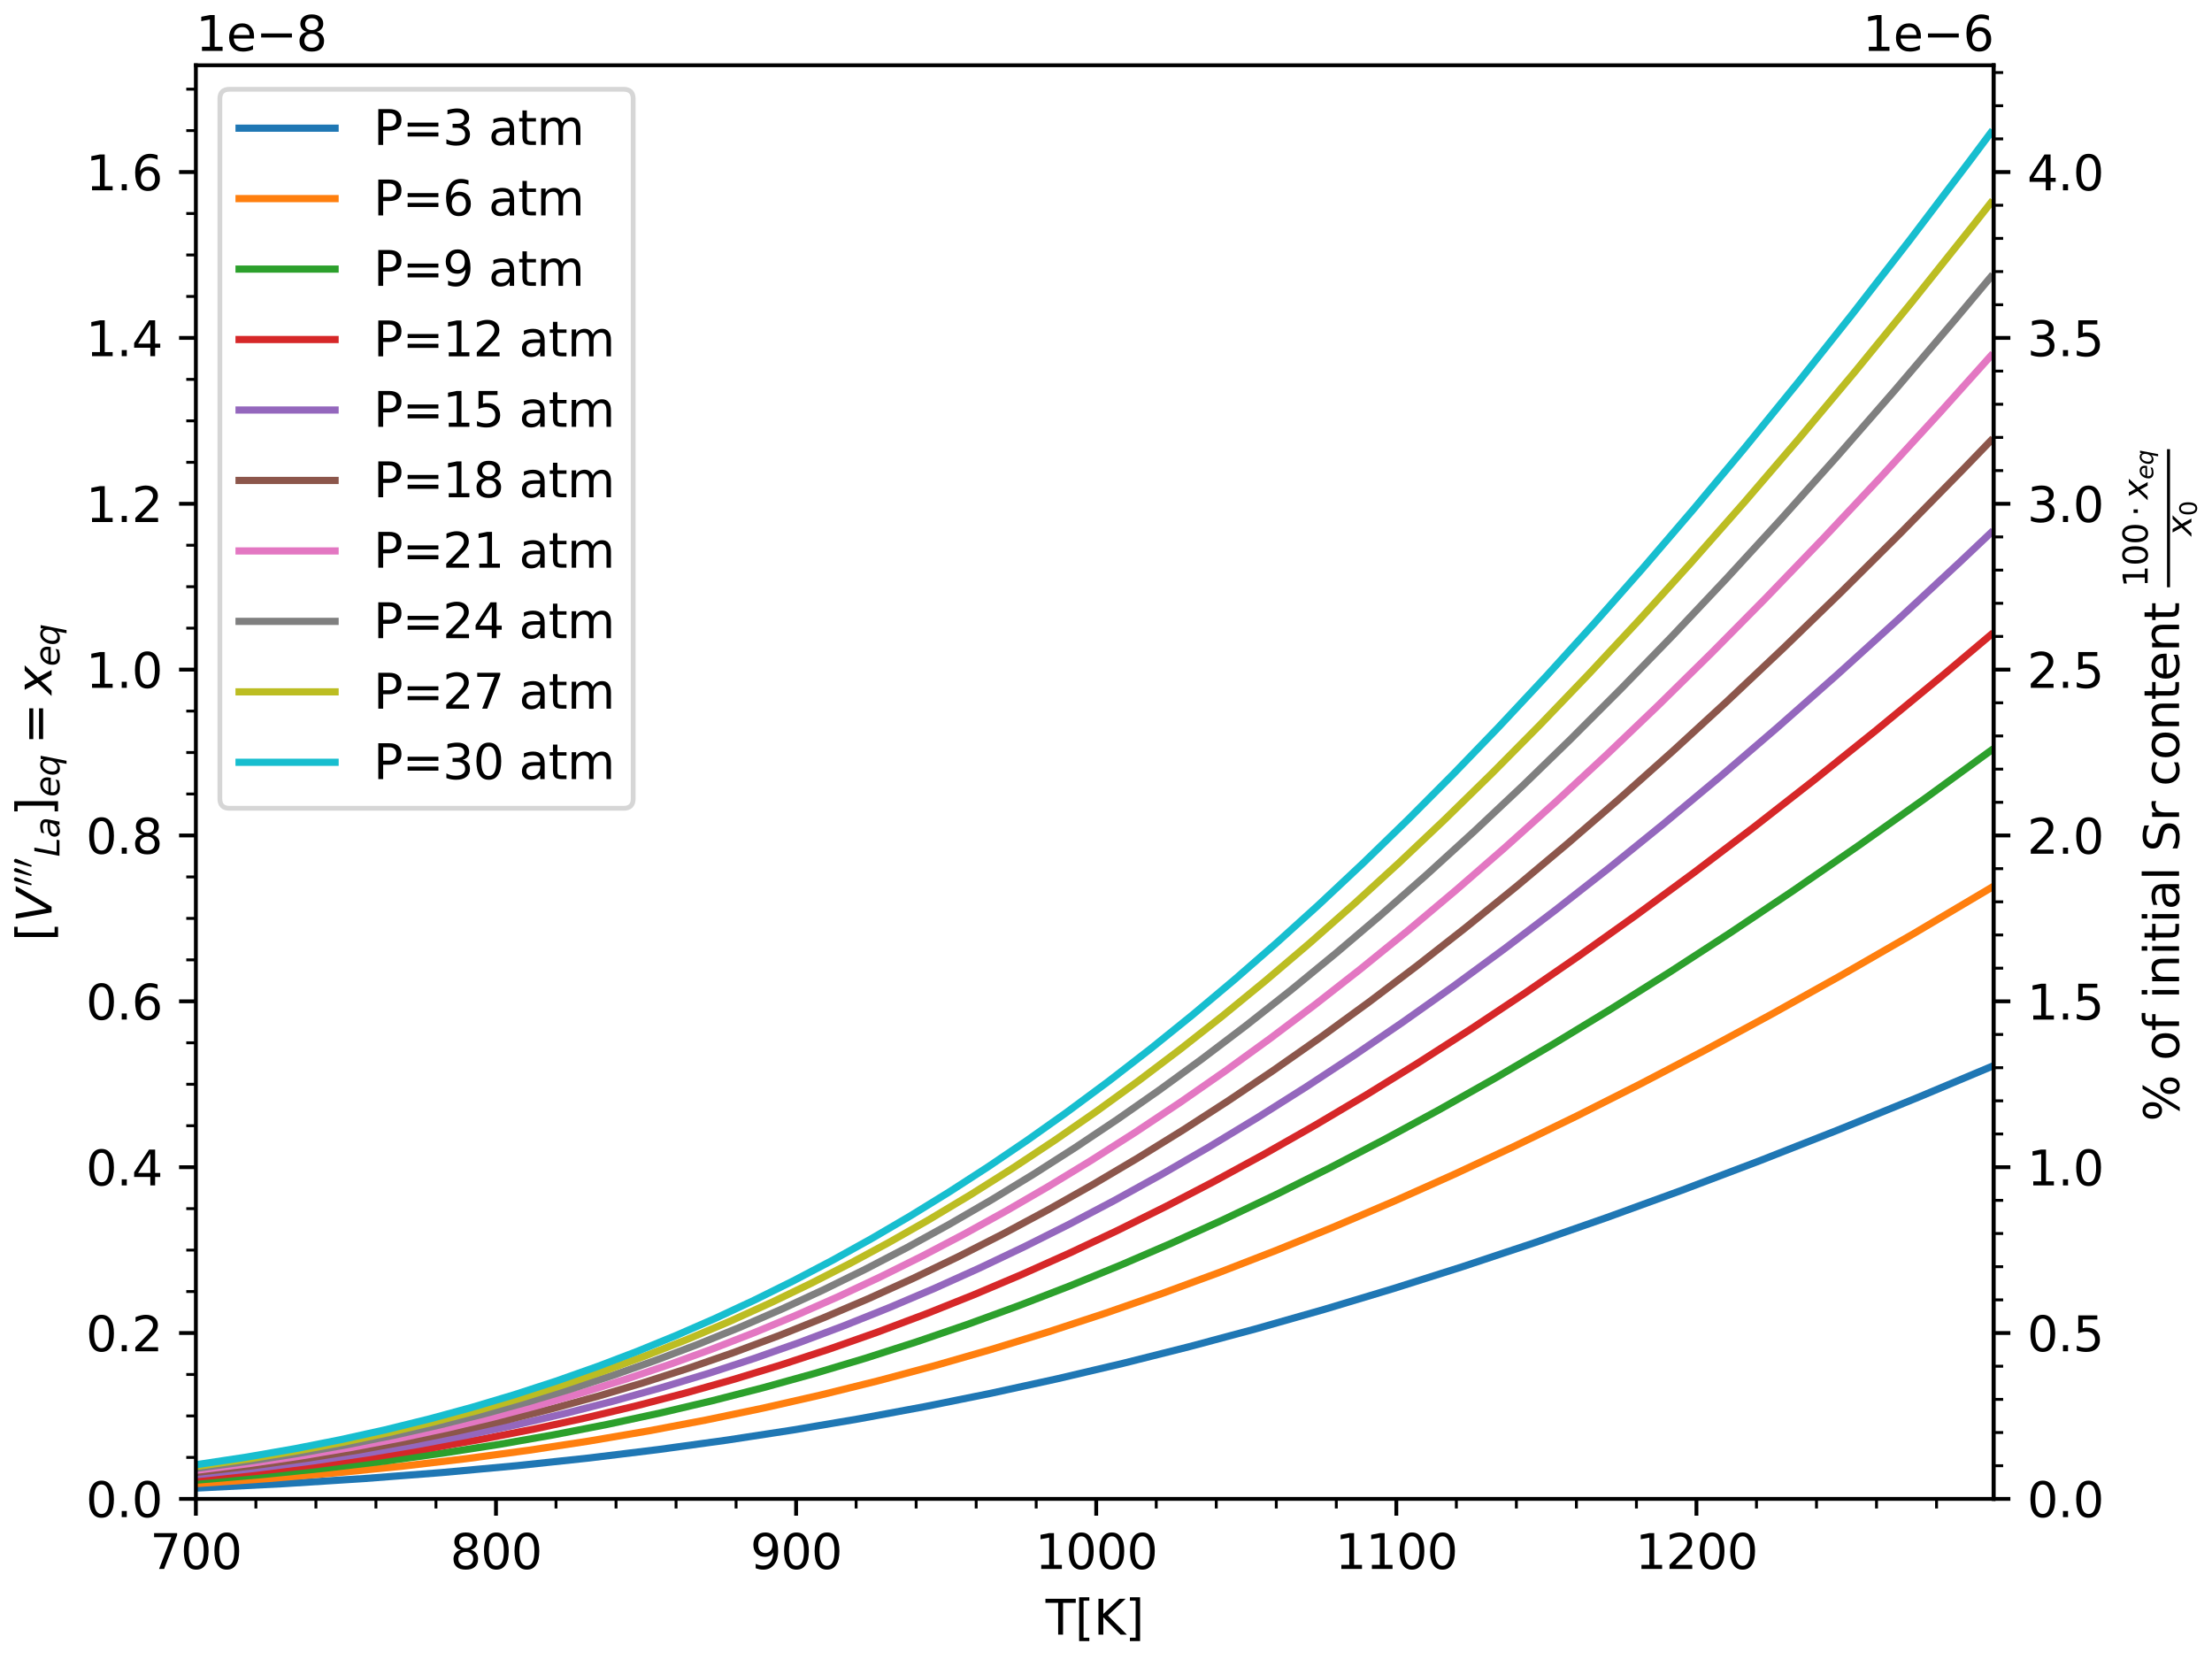 <?xml version="1.0" encoding="utf-8" standalone="no"?>
<!DOCTYPE svg PUBLIC "-//W3C//DTD SVG 1.1//EN"
  "http://www.w3.org/Graphics/SVG/1.1/DTD/svg11.dtd">
<svg xmlns:xlink="http://www.w3.org/1999/xlink" width="460.8pt" height="345.6pt" viewBox="0 0 460.8 345.6" xmlns="http://www.w3.org/2000/svg" version="1.1">
 <defs>
  <style type="text/css">*{stroke-linejoin: round; stroke-linecap: butt}</style>
 </defs>
 <g id="figure_1">
  <g id="patch_1">
   <path d="M 0 345.6 
L 460.8 345.6 
L 460.8 0 
L 0 0 
L 0 345.6 
z
" style="fill: none"/>
  </g>
  <g id="axes_1">
   <g id="patch_2">
    <path d="M 40.803 312.244 
L 415.297 312.244 
L 415.297 13.599 
L 40.803 13.599 
L 40.803 312.244 
z
" style="fill: none"/>
   </g>
   <g id="axes_2">
    <g id="patch_3">
     <path d="M 415.297 312.244 
L 415.297 312.244 
L 415.297 13.599 
L 415.297 13.599 
L 415.297 312.244 
z
" style="fill: none"/>
    </g>
    <g id="matplotlib.axis_1"/>
    <g id="matplotlib.axis_2">
     <g id="ytick_1">
      <g id="line2d_1">
       <defs>
        <path id="m1f1ca49f80" d="M 0 0 
L 3.5 0 
" style="stroke: #000000; stroke-width: 0.8"/>
       </defs>
       <g>
        <use xlink:href="#m1f1ca49f80" x="415.297" y="312.244" style="stroke: #000000; stroke-width: 0.8"/>
       </g>
      </g>
      <g id="text_1">
       <!-- 0.0 -->
       <g transform="translate(422.297 316.043) scale(0.1 -0.1)">
        <defs>
         <path id="DejaVuSans-30" d="M 2034 4250 
Q 1547 4250 1301 3770 
Q 1056 3291 1056 2328 
Q 1056 1369 1301 889 
Q 1547 409 2034 409 
Q 2525 409 2770 889 
Q 3016 1369 3016 2328 
Q 3016 3291 2770 3770 
Q 2525 4250 2034 4250 
z
M 2034 4750 
Q 2819 4750 3233 4129 
Q 3647 3509 3647 2328 
Q 3647 1150 3233 529 
Q 2819 -91 2034 -91 
Q 1250 -91 836 529 
Q 422 1150 422 2328 
Q 422 3509 836 4129 
Q 1250 4750 2034 4750 
z
" transform="scale(0.016)"/>
         <path id="DejaVuSans-2e" d="M 684 794 
L 1344 794 
L 1344 0 
L 684 0 
L 684 794 
z
" transform="scale(0.016)"/>
        </defs>
        <use xlink:href="#DejaVuSans-30"/>
        <use xlink:href="#DejaVuSans-2e" transform="translate(63.623 0)"/>
        <use xlink:href="#DejaVuSans-30" transform="translate(95.41 0)"/>
       </g>
      </g>
     </g>
     <g id="ytick_2">
      <g id="line2d_2">
       <g>
        <use xlink:href="#m1f1ca49f80" x="415.297" y="277.694" style="stroke: #000000; stroke-width: 0.8"/>
       </g>
      </g>
      <g id="text_2">
       <!-- 0.5 -->
       <g transform="translate(422.297 281.493) scale(0.1 -0.1)">
        <defs>
         <path id="DejaVuSans-35" d="M 691 4666 
L 3169 4666 
L 3169 4134 
L 1269 4134 
L 1269 2991 
Q 1406 3038 1543 3061 
Q 1681 3084 1819 3084 
Q 2600 3084 3056 2656 
Q 3513 2228 3513 1497 
Q 3513 744 3044 326 
Q 2575 -91 1722 -91 
Q 1428 -91 1123 -41 
Q 819 9 494 109 
L 494 744 
Q 775 591 1075 516 
Q 1375 441 1709 441 
Q 2250 441 2565 725 
Q 2881 1009 2881 1497 
Q 2881 1984 2565 2268 
Q 2250 2553 1709 2553 
Q 1456 2553 1204 2497 
Q 953 2441 691 2322 
L 691 4666 
z
" transform="scale(0.016)"/>
        </defs>
        <use xlink:href="#DejaVuSans-30"/>
        <use xlink:href="#DejaVuSans-2e" transform="translate(63.623 0)"/>
        <use xlink:href="#DejaVuSans-35" transform="translate(95.41 0)"/>
       </g>
      </g>
     </g>
     <g id="ytick_3">
      <g id="line2d_3">
       <g>
        <use xlink:href="#m1f1ca49f80" x="415.297" y="243.144" style="stroke: #000000; stroke-width: 0.8"/>
       </g>
      </g>
      <g id="text_3">
       <!-- 1.0 -->
       <g transform="translate(422.297 246.943) scale(0.1 -0.1)">
        <defs>
         <path id="DejaVuSans-31" d="M 794 531 
L 1825 531 
L 1825 4091 
L 703 3866 
L 703 4441 
L 1819 4666 
L 2450 4666 
L 2450 531 
L 3481 531 
L 3481 0 
L 794 0 
L 794 531 
z
" transform="scale(0.016)"/>
        </defs>
        <use xlink:href="#DejaVuSans-31"/>
        <use xlink:href="#DejaVuSans-2e" transform="translate(63.623 0)"/>
        <use xlink:href="#DejaVuSans-30" transform="translate(95.41 0)"/>
       </g>
      </g>
     </g>
     <g id="ytick_4">
      <g id="line2d_4">
       <g>
        <use xlink:href="#m1f1ca49f80" x="415.297" y="208.594" style="stroke: #000000; stroke-width: 0.8"/>
       </g>
      </g>
      <g id="text_4">
       <!-- 1.5 -->
       <g transform="translate(422.297 212.393) scale(0.1 -0.1)">
        <use xlink:href="#DejaVuSans-31"/>
        <use xlink:href="#DejaVuSans-2e" transform="translate(63.623 0)"/>
        <use xlink:href="#DejaVuSans-35" transform="translate(95.41 0)"/>
       </g>
      </g>
     </g>
     <g id="ytick_5">
      <g id="line2d_5">
       <g>
        <use xlink:href="#m1f1ca49f80" x="415.297" y="174.044" style="stroke: #000000; stroke-width: 0.8"/>
       </g>
      </g>
      <g id="text_5">
       <!-- 2.0 -->
       <g transform="translate(422.297 177.843) scale(0.1 -0.1)">
        <defs>
         <path id="DejaVuSans-32" d="M 1228 531 
L 3431 531 
L 3431 0 
L 469 0 
L 469 531 
Q 828 903 1448 1529 
Q 2069 2156 2228 2338 
Q 2531 2678 2651 2914 
Q 2772 3150 2772 3378 
Q 2772 3750 2511 3984 
Q 2250 4219 1831 4219 
Q 1534 4219 1204 4116 
Q 875 4013 500 3803 
L 500 4441 
Q 881 4594 1212 4672 
Q 1544 4750 1819 4750 
Q 2544 4750 2975 4387 
Q 3406 4025 3406 3419 
Q 3406 3131 3298 2873 
Q 3191 2616 2906 2266 
Q 2828 2175 2409 1742 
Q 1991 1309 1228 531 
z
" transform="scale(0.016)"/>
        </defs>
        <use xlink:href="#DejaVuSans-32"/>
        <use xlink:href="#DejaVuSans-2e" transform="translate(63.623 0)"/>
        <use xlink:href="#DejaVuSans-30" transform="translate(95.41 0)"/>
       </g>
      </g>
     </g>
     <g id="ytick_6">
      <g id="line2d_6">
       <g>
        <use xlink:href="#m1f1ca49f80" x="415.297" y="139.494" style="stroke: #000000; stroke-width: 0.8"/>
       </g>
      </g>
      <g id="text_6">
       <!-- 2.5 -->
       <g transform="translate(422.297 143.293) scale(0.1 -0.1)">
        <use xlink:href="#DejaVuSans-32"/>
        <use xlink:href="#DejaVuSans-2e" transform="translate(63.623 0)"/>
        <use xlink:href="#DejaVuSans-35" transform="translate(95.41 0)"/>
       </g>
      </g>
     </g>
     <g id="ytick_7">
      <g id="line2d_7">
       <g>
        <use xlink:href="#m1f1ca49f80" x="415.297" y="104.944" style="stroke: #000000; stroke-width: 0.8"/>
       </g>
      </g>
      <g id="text_7">
       <!-- 3.0 -->
       <g transform="translate(422.297 108.743) scale(0.1 -0.1)">
        <defs>
         <path id="DejaVuSans-33" d="M 2597 2516 
Q 3050 2419 3304 2112 
Q 3559 1806 3559 1356 
Q 3559 666 3084 287 
Q 2609 -91 1734 -91 
Q 1441 -91 1130 -33 
Q 819 25 488 141 
L 488 750 
Q 750 597 1062 519 
Q 1375 441 1716 441 
Q 2309 441 2620 675 
Q 2931 909 2931 1356 
Q 2931 1769 2642 2001 
Q 2353 2234 1838 2234 
L 1294 2234 
L 1294 2753 
L 1863 2753 
Q 2328 2753 2575 2939 
Q 2822 3125 2822 3475 
Q 2822 3834 2567 4026 
Q 2313 4219 1838 4219 
Q 1578 4219 1281 4162 
Q 984 4106 628 3988 
L 628 4550 
Q 988 4650 1302 4700 
Q 1616 4750 1894 4750 
Q 2613 4750 3031 4423 
Q 3450 4097 3450 3541 
Q 3450 3153 3228 2886 
Q 3006 2619 2597 2516 
z
" transform="scale(0.016)"/>
        </defs>
        <use xlink:href="#DejaVuSans-33"/>
        <use xlink:href="#DejaVuSans-2e" transform="translate(63.623 0)"/>
        <use xlink:href="#DejaVuSans-30" transform="translate(95.41 0)"/>
       </g>
      </g>
     </g>
     <g id="ytick_8">
      <g id="line2d_8">
       <g>
        <use xlink:href="#m1f1ca49f80" x="415.297" y="70.394" style="stroke: #000000; stroke-width: 0.8"/>
       </g>
      </g>
      <g id="text_8">
       <!-- 3.5 -->
       <g transform="translate(422.297 74.193) scale(0.1 -0.1)">
        <use xlink:href="#DejaVuSans-33"/>
        <use xlink:href="#DejaVuSans-2e" transform="translate(63.623 0)"/>
        <use xlink:href="#DejaVuSans-35" transform="translate(95.41 0)"/>
       </g>
      </g>
     </g>
     <g id="ytick_9">
      <g id="line2d_9">
       <g>
        <use xlink:href="#m1f1ca49f80" x="415.297" y="35.844" style="stroke: #000000; stroke-width: 0.8"/>
       </g>
      </g>
      <g id="text_9">
       <!-- 4.0 -->
       <g transform="translate(422.297 39.643) scale(0.1 -0.1)">
        <defs>
         <path id="DejaVuSans-34" d="M 2419 4116 
L 825 1625 
L 2419 1625 
L 2419 4116 
z
M 2253 4666 
L 3047 4666 
L 3047 1625 
L 3713 1625 
L 3713 1100 
L 3047 1100 
L 3047 0 
L 2419 0 
L 2419 1100 
L 313 1100 
L 313 1709 
L 2253 4666 
z
" transform="scale(0.016)"/>
        </defs>
        <use xlink:href="#DejaVuSans-34"/>
        <use xlink:href="#DejaVuSans-2e" transform="translate(63.623 0)"/>
        <use xlink:href="#DejaVuSans-30" transform="translate(95.41 0)"/>
       </g>
      </g>
     </g>
     <g id="ytick_10">
      <g id="line2d_10">
       <defs>
        <path id="me862b57caa" d="M 0 0 
L 2 0 
" style="stroke: #000000; stroke-width: 0.6"/>
       </defs>
       <g>
        <use xlink:href="#me862b57caa" x="415.297" y="305.334" style="stroke: #000000; stroke-width: 0.6"/>
       </g>
      </g>
     </g>
     <g id="ytick_11">
      <g id="line2d_11">
       <g>
        <use xlink:href="#me862b57caa" x="415.297" y="298.424" style="stroke: #000000; stroke-width: 0.6"/>
       </g>
      </g>
     </g>
     <g id="ytick_12">
      <g id="line2d_12">
       <g>
        <use xlink:href="#me862b57caa" x="415.297" y="291.514" style="stroke: #000000; stroke-width: 0.6"/>
       </g>
      </g>
     </g>
     <g id="ytick_13">
      <g id="line2d_13">
       <g>
        <use xlink:href="#me862b57caa" x="415.297" y="284.604" style="stroke: #000000; stroke-width: 0.6"/>
       </g>
      </g>
     </g>
     <g id="ytick_14">
      <g id="line2d_14">
       <g>
        <use xlink:href="#me862b57caa" x="415.297" y="270.784" style="stroke: #000000; stroke-width: 0.6"/>
       </g>
      </g>
     </g>
     <g id="ytick_15">
      <g id="line2d_15">
       <g>
        <use xlink:href="#me862b57caa" x="415.297" y="263.874" style="stroke: #000000; stroke-width: 0.6"/>
       </g>
      </g>
     </g>
     <g id="ytick_16">
      <g id="line2d_16">
       <g>
        <use xlink:href="#me862b57caa" x="415.297" y="256.964" style="stroke: #000000; stroke-width: 0.6"/>
       </g>
      </g>
     </g>
     <g id="ytick_17">
      <g id="line2d_17">
       <g>
        <use xlink:href="#me862b57caa" x="415.297" y="250.054" style="stroke: #000000; stroke-width: 0.6"/>
       </g>
      </g>
     </g>
     <g id="ytick_18">
      <g id="line2d_18">
       <g>
        <use xlink:href="#me862b57caa" x="415.297" y="236.234" style="stroke: #000000; stroke-width: 0.6"/>
       </g>
      </g>
     </g>
     <g id="ytick_19">
      <g id="line2d_19">
       <g>
        <use xlink:href="#me862b57caa" x="415.297" y="229.324" style="stroke: #000000; stroke-width: 0.6"/>
       </g>
      </g>
     </g>
     <g id="ytick_20">
      <g id="line2d_20">
       <g>
        <use xlink:href="#me862b57caa" x="415.297" y="222.414" style="stroke: #000000; stroke-width: 0.6"/>
       </g>
      </g>
     </g>
     <g id="ytick_21">
      <g id="line2d_21">
       <g>
        <use xlink:href="#me862b57caa" x="415.297" y="215.504" style="stroke: #000000; stroke-width: 0.6"/>
       </g>
      </g>
     </g>
     <g id="ytick_22">
      <g id="line2d_22">
       <g>
        <use xlink:href="#me862b57caa" x="415.297" y="201.684" style="stroke: #000000; stroke-width: 0.6"/>
       </g>
      </g>
     </g>
     <g id="ytick_23">
      <g id="line2d_23">
       <g>
        <use xlink:href="#me862b57caa" x="415.297" y="194.774" style="stroke: #000000; stroke-width: 0.6"/>
       </g>
      </g>
     </g>
     <g id="ytick_24">
      <g id="line2d_24">
       <g>
        <use xlink:href="#me862b57caa" x="415.297" y="187.864" style="stroke: #000000; stroke-width: 0.6"/>
       </g>
      </g>
     </g>
     <g id="ytick_25">
      <g id="line2d_25">
       <g>
        <use xlink:href="#me862b57caa" x="415.297" y="180.954" style="stroke: #000000; stroke-width: 0.6"/>
       </g>
      </g>
     </g>
     <g id="ytick_26">
      <g id="line2d_26">
       <g>
        <use xlink:href="#me862b57caa" x="415.297" y="167.134" style="stroke: #000000; stroke-width: 0.6"/>
       </g>
      </g>
     </g>
     <g id="ytick_27">
      <g id="line2d_27">
       <g>
        <use xlink:href="#me862b57caa" x="415.297" y="160.224" style="stroke: #000000; stroke-width: 0.6"/>
       </g>
      </g>
     </g>
     <g id="ytick_28">
      <g id="line2d_28">
       <g>
        <use xlink:href="#me862b57caa" x="415.297" y="153.314" style="stroke: #000000; stroke-width: 0.6"/>
       </g>
      </g>
     </g>
     <g id="ytick_29">
      <g id="line2d_29">
       <g>
        <use xlink:href="#me862b57caa" x="415.297" y="146.404" style="stroke: #000000; stroke-width: 0.6"/>
       </g>
      </g>
     </g>
     <g id="ytick_30">
      <g id="line2d_30">
       <g>
        <use xlink:href="#me862b57caa" x="415.297" y="132.584" style="stroke: #000000; stroke-width: 0.6"/>
       </g>
      </g>
     </g>
     <g id="ytick_31">
      <g id="line2d_31">
       <g>
        <use xlink:href="#me862b57caa" x="415.297" y="125.674" style="stroke: #000000; stroke-width: 0.6"/>
       </g>
      </g>
     </g>
     <g id="ytick_32">
      <g id="line2d_32">
       <g>
        <use xlink:href="#me862b57caa" x="415.297" y="118.764" style="stroke: #000000; stroke-width: 0.6"/>
       </g>
      </g>
     </g>
     <g id="ytick_33">
      <g id="line2d_33">
       <g>
        <use xlink:href="#me862b57caa" x="415.297" y="111.854" style="stroke: #000000; stroke-width: 0.6"/>
       </g>
      </g>
     </g>
     <g id="ytick_34">
      <g id="line2d_34">
       <g>
        <use xlink:href="#me862b57caa" x="415.297" y="98.034" style="stroke: #000000; stroke-width: 0.6"/>
       </g>
      </g>
     </g>
     <g id="ytick_35">
      <g id="line2d_35">
       <g>
        <use xlink:href="#me862b57caa" x="415.297" y="91.124" style="stroke: #000000; stroke-width: 0.6"/>
       </g>
      </g>
     </g>
     <g id="ytick_36">
      <g id="line2d_36">
       <g>
        <use xlink:href="#me862b57caa" x="415.297" y="84.214" style="stroke: #000000; stroke-width: 0.6"/>
       </g>
      </g>
     </g>
     <g id="ytick_37">
      <g id="line2d_37">
       <g>
        <use xlink:href="#me862b57caa" x="415.297" y="77.304" style="stroke: #000000; stroke-width: 0.6"/>
       </g>
      </g>
     </g>
     <g id="ytick_38">
      <g id="line2d_38">
       <g>
        <use xlink:href="#me862b57caa" x="415.297" y="63.484" style="stroke: #000000; stroke-width: 0.6"/>
       </g>
      </g>
     </g>
     <g id="ytick_39">
      <g id="line2d_39">
       <g>
        <use xlink:href="#me862b57caa" x="415.297" y="56.574" style="stroke: #000000; stroke-width: 0.6"/>
       </g>
      </g>
     </g>
     <g id="ytick_40">
      <g id="line2d_40">
       <g>
        <use xlink:href="#me862b57caa" x="415.297" y="49.664" style="stroke: #000000; stroke-width: 0.6"/>
       </g>
      </g>
     </g>
     <g id="ytick_41">
      <g id="line2d_41">
       <g>
        <use xlink:href="#me862b57caa" x="415.297" y="42.754" style="stroke: #000000; stroke-width: 0.6"/>
       </g>
      </g>
     </g>
     <g id="ytick_42">
      <g id="line2d_42">
       <g>
        <use xlink:href="#me862b57caa" x="415.297" y="28.934" style="stroke: #000000; stroke-width: 0.6"/>
       </g>
      </g>
     </g>
     <g id="ytick_43">
      <g id="line2d_43">
       <g>
        <use xlink:href="#me862b57caa" x="415.297" y="22.024" style="stroke: #000000; stroke-width: 0.6"/>
       </g>
      </g>
     </g>
     <g id="ytick_44">
      <g id="line2d_44">
       <g>
        <use xlink:href="#me862b57caa" x="415.297" y="15.114" style="stroke: #000000; stroke-width: 0.6"/>
       </g>
      </g>
     </g>
     <g id="text_10">
      <!-- % of initial Sr content $\frac{100 \cdot x_{eq}}{x_0}$ -->
      <g transform="translate(454 233.621) rotate(-90) scale(0.1 -0.1)">
       <defs>
        <path id="DejaVuSans-25" d="M 4653 2053 
Q 4381 2053 4226 1822 
Q 4072 1591 4072 1178 
Q 4072 772 4226 539 
Q 4381 306 4653 306 
Q 4919 306 5073 539 
Q 5228 772 5228 1178 
Q 5228 1588 5073 1820 
Q 4919 2053 4653 2053 
z
M 4653 2450 
Q 5147 2450 5437 2106 
Q 5728 1763 5728 1178 
Q 5728 594 5436 251 
Q 5144 -91 4653 -91 
Q 4153 -91 3862 251 
Q 3572 594 3572 1178 
Q 3572 1766 3864 2108 
Q 4156 2450 4653 2450 
z
M 1428 4353 
Q 1159 4353 1004 4120 
Q 850 3888 850 3481 
Q 850 3069 1003 2837 
Q 1156 2606 1428 2606 
Q 1700 2606 1854 2837 
Q 2009 3069 2009 3481 
Q 2009 3884 1853 4118 
Q 1697 4353 1428 4353 
z
M 4250 4750 
L 4750 4750 
L 1831 -91 
L 1331 -91 
L 4250 4750 
z
M 1428 4750 
Q 1922 4750 2215 4408 
Q 2509 4066 2509 3481 
Q 2509 2891 2217 2550 
Q 1925 2209 1428 2209 
Q 931 2209 642 2551 
Q 353 2894 353 3481 
Q 353 4063 643 4406 
Q 934 4750 1428 4750 
z
" transform="scale(0.016)"/>
        <path id="DejaVuSans-20" transform="scale(0.016)"/>
        <path id="DejaVuSans-6f" d="M 1959 3097 
Q 1497 3097 1228 2736 
Q 959 2375 959 1747 
Q 959 1119 1226 758 
Q 1494 397 1959 397 
Q 2419 397 2687 759 
Q 2956 1122 2956 1747 
Q 2956 2369 2687 2733 
Q 2419 3097 1959 3097 
z
M 1959 3584 
Q 2709 3584 3137 3096 
Q 3566 2609 3566 1747 
Q 3566 888 3137 398 
Q 2709 -91 1959 -91 
Q 1206 -91 779 398 
Q 353 888 353 1747 
Q 353 2609 779 3096 
Q 1206 3584 1959 3584 
z
" transform="scale(0.016)"/>
        <path id="DejaVuSans-66" d="M 2375 4863 
L 2375 4384 
L 1825 4384 
Q 1516 4384 1395 4259 
Q 1275 4134 1275 3809 
L 1275 3500 
L 2222 3500 
L 2222 3053 
L 1275 3053 
L 1275 0 
L 697 0 
L 697 3053 
L 147 3053 
L 147 3500 
L 697 3500 
L 697 3744 
Q 697 4328 969 4595 
Q 1241 4863 1831 4863 
L 2375 4863 
z
" transform="scale(0.016)"/>
        <path id="DejaVuSans-69" d="M 603 3500 
L 1178 3500 
L 1178 0 
L 603 0 
L 603 3500 
z
M 603 4863 
L 1178 4863 
L 1178 4134 
L 603 4134 
L 603 4863 
z
" transform="scale(0.016)"/>
        <path id="DejaVuSans-6e" d="M 3513 2113 
L 3513 0 
L 2938 0 
L 2938 2094 
Q 2938 2591 2744 2837 
Q 2550 3084 2163 3084 
Q 1697 3084 1428 2787 
Q 1159 2491 1159 1978 
L 1159 0 
L 581 0 
L 581 3500 
L 1159 3500 
L 1159 2956 
Q 1366 3272 1645 3428 
Q 1925 3584 2291 3584 
Q 2894 3584 3203 3211 
Q 3513 2838 3513 2113 
z
" transform="scale(0.016)"/>
        <path id="DejaVuSans-74" d="M 1172 4494 
L 1172 3500 
L 2356 3500 
L 2356 3053 
L 1172 3053 
L 1172 1153 
Q 1172 725 1289 603 
Q 1406 481 1766 481 
L 2356 481 
L 2356 0 
L 1766 0 
Q 1100 0 847 248 
Q 594 497 594 1153 
L 594 3053 
L 172 3053 
L 172 3500 
L 594 3500 
L 594 4494 
L 1172 4494 
z
" transform="scale(0.016)"/>
        <path id="DejaVuSans-61" d="M 2194 1759 
Q 1497 1759 1228 1600 
Q 959 1441 959 1056 
Q 959 750 1161 570 
Q 1363 391 1709 391 
Q 2188 391 2477 730 
Q 2766 1069 2766 1631 
L 2766 1759 
L 2194 1759 
z
M 3341 1997 
L 3341 0 
L 2766 0 
L 2766 531 
Q 2569 213 2275 61 
Q 1981 -91 1556 -91 
Q 1019 -91 701 211 
Q 384 513 384 1019 
Q 384 1609 779 1909 
Q 1175 2209 1959 2209 
L 2766 2209 
L 2766 2266 
Q 2766 2663 2505 2880 
Q 2244 3097 1772 3097 
Q 1472 3097 1187 3025 
Q 903 2953 641 2809 
L 641 3341 
Q 956 3463 1253 3523 
Q 1550 3584 1831 3584 
Q 2591 3584 2966 3190 
Q 3341 2797 3341 1997 
z
" transform="scale(0.016)"/>
        <path id="DejaVuSans-6c" d="M 603 4863 
L 1178 4863 
L 1178 0 
L 603 0 
L 603 4863 
z
" transform="scale(0.016)"/>
        <path id="DejaVuSans-53" d="M 3425 4513 
L 3425 3897 
Q 3066 4069 2747 4153 
Q 2428 4238 2131 4238 
Q 1616 4238 1336 4038 
Q 1056 3838 1056 3469 
Q 1056 3159 1242 3001 
Q 1428 2844 1947 2747 
L 2328 2669 
Q 3034 2534 3370 2195 
Q 3706 1856 3706 1288 
Q 3706 609 3251 259 
Q 2797 -91 1919 -91 
Q 1588 -91 1214 -16 
Q 841 59 441 206 
L 441 856 
Q 825 641 1194 531 
Q 1563 422 1919 422 
Q 2459 422 2753 634 
Q 3047 847 3047 1241 
Q 3047 1584 2836 1778 
Q 2625 1972 2144 2069 
L 1759 2144 
Q 1053 2284 737 2584 
Q 422 2884 422 3419 
Q 422 4038 858 4394 
Q 1294 4750 2059 4750 
Q 2388 4750 2728 4690 
Q 3069 4631 3425 4513 
z
" transform="scale(0.016)"/>
        <path id="DejaVuSans-72" d="M 2631 2963 
Q 2534 3019 2420 3045 
Q 2306 3072 2169 3072 
Q 1681 3072 1420 2755 
Q 1159 2438 1159 1844 
L 1159 0 
L 581 0 
L 581 3500 
L 1159 3500 
L 1159 2956 
Q 1341 3275 1631 3429 
Q 1922 3584 2338 3584 
Q 2397 3584 2469 3576 
Q 2541 3569 2628 3553 
L 2631 2963 
z
" transform="scale(0.016)"/>
        <path id="DejaVuSans-63" d="M 3122 3366 
L 3122 2828 
Q 2878 2963 2633 3030 
Q 2388 3097 2138 3097 
Q 1578 3097 1268 2742 
Q 959 2388 959 1747 
Q 959 1106 1268 751 
Q 1578 397 2138 397 
Q 2388 397 2633 464 
Q 2878 531 3122 666 
L 3122 134 
Q 2881 22 2623 -34 
Q 2366 -91 2075 -91 
Q 1284 -91 818 406 
Q 353 903 353 1747 
Q 353 2603 823 3093 
Q 1294 3584 2113 3584 
Q 2378 3584 2631 3529 
Q 2884 3475 3122 3366 
z
" transform="scale(0.016)"/>
        <path id="DejaVuSans-65" d="M 3597 1894 
L 3597 1613 
L 953 1613 
Q 991 1019 1311 708 
Q 1631 397 2203 397 
Q 2534 397 2845 478 
Q 3156 559 3463 722 
L 3463 178 
Q 3153 47 2828 -22 
Q 2503 -91 2169 -91 
Q 1331 -91 842 396 
Q 353 884 353 1716 
Q 353 2575 817 3079 
Q 1281 3584 2069 3584 
Q 2775 3584 3186 3129 
Q 3597 2675 3597 1894 
z
M 3022 2063 
Q 3016 2534 2758 2815 
Q 2500 3097 2075 3097 
Q 1594 3097 1305 2825 
Q 1016 2553 972 2059 
L 3022 2063 
z
" transform="scale(0.016)"/>
        <path id="DejaVuSans-22c5" d="M 684 2619 
L 1344 2619 
L 1344 1825 
L 684 1825 
L 684 2619 
z
" transform="scale(0.016)"/>
        <path id="DejaVuSans-Oblique-78" d="M 3841 3500 
L 2234 1784 
L 3219 0 
L 2559 0 
L 1819 1388 
L 531 0 
L -166 0 
L 1556 1844 
L 641 3500 
L 1300 3500 
L 1972 2234 
L 3144 3500 
L 3841 3500 
z
" transform="scale(0.016)"/>
        <path id="DejaVuSans-Oblique-65" d="M 3078 2063 
Q 3088 2113 3092 2166 
Q 3097 2219 3097 2272 
Q 3097 2653 2873 2875 
Q 2650 3097 2266 3097 
Q 1838 3097 1509 2826 
Q 1181 2556 1013 2059 
L 3078 2063 
z
M 3578 1613 
L 903 1613 
Q 884 1494 878 1425 
Q 872 1356 872 1306 
Q 872 872 1139 634 
Q 1406 397 1894 397 
Q 2269 397 2603 481 
Q 2938 566 3225 728 
L 3116 159 
Q 2806 34 2476 -28 
Q 2147 -91 1806 -91 
Q 1078 -91 686 257 
Q 294 606 294 1247 
Q 294 1794 489 2264 
Q 684 2734 1063 3103 
Q 1306 3334 1642 3459 
Q 1978 3584 2356 3584 
Q 2950 3584 3301 3228 
Q 3653 2872 3653 2272 
Q 3653 2128 3634 1964 
Q 3616 1800 3578 1613 
z
" transform="scale(0.016)"/>
        <path id="DejaVuSans-Oblique-71" d="M 2669 525 
Q 2438 222 2123 65 
Q 1809 -91 1428 -91 
Q 897 -91 595 267 
Q 294 625 294 1253 
Q 294 1759 480 2231 
Q 666 2703 1013 3078 
Q 1238 3322 1530 3453 
Q 1822 3584 2144 3584 
Q 2531 3584 2781 3431 
Q 3031 3278 3144 2969 
L 3244 3494 
L 3822 3494 
L 2888 -1319 
L 2309 -1319 
L 2669 525 
z
M 891 1338 
Q 891 875 1084 633 
Q 1278 391 1644 391 
Q 2188 391 2572 911 
Q 2956 1431 2956 2175 
Q 2956 2625 2757 2864 
Q 2559 3103 2188 3103 
Q 1916 3103 1684 2976 
Q 1453 2850 1281 2606 
Q 1100 2350 995 2006 
Q 891 1663 891 1338 
z
" transform="scale(0.016)"/>
       </defs>
       <use xlink:href="#DejaVuSans-25" transform="translate(0 0.667)"/>
       <use xlink:href="#DejaVuSans-20" transform="translate(95.02 0.667)"/>
       <use xlink:href="#DejaVuSans-6f" transform="translate(126.807 0.667)"/>
       <use xlink:href="#DejaVuSans-66" transform="translate(187.988 0.667)"/>
       <use xlink:href="#DejaVuSans-20" transform="translate(223.193 0.667)"/>
       <use xlink:href="#DejaVuSans-69" transform="translate(254.98 0.667)"/>
       <use xlink:href="#DejaVuSans-6e" transform="translate(282.764 0.667)"/>
       <use xlink:href="#DejaVuSans-69" transform="translate(346.143 0.667)"/>
       <use xlink:href="#DejaVuSans-74" transform="translate(373.926 0.667)"/>
       <use xlink:href="#DejaVuSans-69" transform="translate(413.135 0.667)"/>
       <use xlink:href="#DejaVuSans-61" transform="translate(440.918 0.667)"/>
       <use xlink:href="#DejaVuSans-6c" transform="translate(502.197 0.667)"/>
       <use xlink:href="#DejaVuSans-20" transform="translate(529.98 0.667)"/>
       <use xlink:href="#DejaVuSans-53" transform="translate(561.768 0.667)"/>
       <use xlink:href="#DejaVuSans-72" transform="translate(625.244 0.667)"/>
       <use xlink:href="#DejaVuSans-20" transform="translate(666.357 0.667)"/>
       <use xlink:href="#DejaVuSans-63" transform="translate(698.145 0.667)"/>
       <use xlink:href="#DejaVuSans-6f" transform="translate(753.125 0.667)"/>
       <use xlink:href="#DejaVuSans-6e" transform="translate(814.307 0.667)"/>
       <use xlink:href="#DejaVuSans-74" transform="translate(877.686 0.667)"/>
       <use xlink:href="#DejaVuSans-65" transform="translate(916.895 0.667)"/>
       <use xlink:href="#DejaVuSans-6e" transform="translate(978.418 0.667)"/>
       <use xlink:href="#DejaVuSans-74" transform="translate(1041.797 0.667)"/>
       <use xlink:href="#DejaVuSans-20" transform="translate(1081.006 0.667)"/>
       <use xlink:href="#DejaVuSans-31" transform="translate(1112.793 66.047) scale(0.7)"/>
       <use xlink:href="#DejaVuSans-30" transform="translate(1157.329 66.047) scale(0.7)"/>
       <use xlink:href="#DejaVuSans-30" transform="translate(1201.865 66.047) scale(0.7)"/>
       <use xlink:href="#DejaVuSans-22c5" transform="translate(1260.039 66.047) scale(0.7)"/>
       <use xlink:href="#DejaVuSans-Oblique-78" transform="translate(1295.928 66.047) scale(0.7)"/>
       <use xlink:href="#DejaVuSans-Oblique-65" transform="translate(1337.354 54.562) scale(0.49)"/>
       <use xlink:href="#DejaVuSans-Oblique-71" transform="translate(1367.5 54.562) scale(0.49)"/>
       <use xlink:href="#DejaVuSans-Oblique-78" transform="translate(1219.793 -25.067) scale(0.7)"/>
       <use xlink:href="#DejaVuSans-30" transform="translate(1261.219 -36.552) scale(0.49)"/>
       <path d="M 1112.793 19.464 
L 1112.793 25.714 
L 1400.518 25.714 
L 1400.518 19.464 
L 1112.793 19.464 
z
"/>
      </g>
     </g>
     <g id="text_11">
      <!-- 1e−6 -->
      <g transform="translate(388.039 10.599) scale(0.1 -0.1)">
       <defs>
        <path id="DejaVuSans-2212" d="M 678 2272 
L 4684 2272 
L 4684 1741 
L 678 1741 
L 678 2272 
z
" transform="scale(0.016)"/>
        <path id="DejaVuSans-36" d="M 2113 2584 
Q 1688 2584 1439 2293 
Q 1191 2003 1191 1497 
Q 1191 994 1439 701 
Q 1688 409 2113 409 
Q 2538 409 2786 701 
Q 3034 994 3034 1497 
Q 3034 2003 2786 2293 
Q 2538 2584 2113 2584 
z
M 3366 4563 
L 3366 3988 
Q 3128 4100 2886 4159 
Q 2644 4219 2406 4219 
Q 1781 4219 1451 3797 
Q 1122 3375 1075 2522 
Q 1259 2794 1537 2939 
Q 1816 3084 2150 3084 
Q 2853 3084 3261 2657 
Q 3669 2231 3669 1497 
Q 3669 778 3244 343 
Q 2819 -91 2113 -91 
Q 1303 -91 875 529 
Q 447 1150 447 2328 
Q 447 3434 972 4092 
Q 1497 4750 2381 4750 
Q 2619 4750 2861 4703 
Q 3103 4656 3366 4563 
z
" transform="scale(0.016)"/>
       </defs>
       <use xlink:href="#DejaVuSans-31"/>
       <use xlink:href="#DejaVuSans-65" transform="translate(63.623 0)"/>
       <use xlink:href="#DejaVuSans-2212" transform="translate(125.146 0)"/>
       <use xlink:href="#DejaVuSans-36" transform="translate(208.936 0)"/>
      </g>
     </g>
    </g>
    <g id="patch_4">
     <path d="M 415.297 312.244 
L 415.297 13.599 
" style="fill: none; stroke: #000000; stroke-width: 0.8; stroke-linejoin: miter; stroke-linecap: square"/>
    </g>
   </g>
   <g id="matplotlib.axis_3">
    <g id="xtick_1">
     <g id="line2d_45">
      <defs>
       <path id="mbd0f4ae560" d="M 0 0 
L 0 3.5 
" style="stroke: #000000; stroke-width: 0.8"/>
      </defs>
      <g>
       <use xlink:href="#mbd0f4ae560" x="40.803" y="312.244" style="stroke: #000000; stroke-width: 0.8"/>
      </g>
     </g>
     <g id="text_12">
      <!-- 700 -->
      <g transform="translate(31.26 326.842) scale(0.1 -0.1)">
       <defs>
        <path id="DejaVuSans-37" d="M 525 4666 
L 3525 4666 
L 3525 4397 
L 1831 0 
L 1172 0 
L 2766 4134 
L 525 4134 
L 525 4666 
z
" transform="scale(0.016)"/>
       </defs>
       <use xlink:href="#DejaVuSans-37"/>
       <use xlink:href="#DejaVuSans-30" transform="translate(63.623 0)"/>
       <use xlink:href="#DejaVuSans-30" transform="translate(127.246 0)"/>
      </g>
     </g>
    </g>
    <g id="xtick_2">
     <g id="line2d_46">
      <g>
       <use xlink:href="#mbd0f4ae560" x="103.323" y="312.244" style="stroke: #000000; stroke-width: 0.8"/>
      </g>
     </g>
     <g id="text_13">
      <!-- 800 -->
      <g transform="translate(93.779 326.842) scale(0.1 -0.1)">
       <defs>
        <path id="DejaVuSans-38" d="M 2034 2216 
Q 1584 2216 1326 1975 
Q 1069 1734 1069 1313 
Q 1069 891 1326 650 
Q 1584 409 2034 409 
Q 2484 409 2743 651 
Q 3003 894 3003 1313 
Q 3003 1734 2745 1975 
Q 2488 2216 2034 2216 
z
M 1403 2484 
Q 997 2584 770 2862 
Q 544 3141 544 3541 
Q 544 4100 942 4425 
Q 1341 4750 2034 4750 
Q 2731 4750 3128 4425 
Q 3525 4100 3525 3541 
Q 3525 3141 3298 2862 
Q 3072 2584 2669 2484 
Q 3125 2378 3379 2068 
Q 3634 1759 3634 1313 
Q 3634 634 3220 271 
Q 2806 -91 2034 -91 
Q 1263 -91 848 271 
Q 434 634 434 1313 
Q 434 1759 690 2068 
Q 947 2378 1403 2484 
z
M 1172 3481 
Q 1172 3119 1398 2916 
Q 1625 2713 2034 2713 
Q 2441 2713 2670 2916 
Q 2900 3119 2900 3481 
Q 2900 3844 2670 4047 
Q 2441 4250 2034 4250 
Q 1625 4250 1398 4047 
Q 1172 3844 1172 3481 
z
" transform="scale(0.016)"/>
       </defs>
       <use xlink:href="#DejaVuSans-38"/>
       <use xlink:href="#DejaVuSans-30" transform="translate(63.623 0)"/>
       <use xlink:href="#DejaVuSans-30" transform="translate(127.246 0)"/>
      </g>
     </g>
    </g>
    <g id="xtick_3">
     <g id="line2d_47">
      <g>
       <use xlink:href="#mbd0f4ae560" x="165.843" y="312.244" style="stroke: #000000; stroke-width: 0.8"/>
      </g>
     </g>
     <g id="text_14">
      <!-- 900 -->
      <g transform="translate(156.299 326.842) scale(0.1 -0.1)">
       <defs>
        <path id="DejaVuSans-39" d="M 703 97 
L 703 672 
Q 941 559 1184 500 
Q 1428 441 1663 441 
Q 2288 441 2617 861 
Q 2947 1281 2994 2138 
Q 2813 1869 2534 1725 
Q 2256 1581 1919 1581 
Q 1219 1581 811 2004 
Q 403 2428 403 3163 
Q 403 3881 828 4315 
Q 1253 4750 1959 4750 
Q 2769 4750 3195 4129 
Q 3622 3509 3622 2328 
Q 3622 1225 3098 567 
Q 2575 -91 1691 -91 
Q 1453 -91 1209 -44 
Q 966 3 703 97 
z
M 1959 2075 
Q 2384 2075 2632 2365 
Q 2881 2656 2881 3163 
Q 2881 3666 2632 3958 
Q 2384 4250 1959 4250 
Q 1534 4250 1286 3958 
Q 1038 3666 1038 3163 
Q 1038 2656 1286 2365 
Q 1534 2075 1959 2075 
z
" transform="scale(0.016)"/>
       </defs>
       <use xlink:href="#DejaVuSans-39"/>
       <use xlink:href="#DejaVuSans-30" transform="translate(63.623 0)"/>
       <use xlink:href="#DejaVuSans-30" transform="translate(127.246 0)"/>
      </g>
     </g>
    </g>
    <g id="xtick_4">
     <g id="line2d_48">
      <g>
       <use xlink:href="#mbd0f4ae560" x="228.363" y="312.244" style="stroke: #000000; stroke-width: 0.8"/>
      </g>
     </g>
     <g id="text_15">
      <!-- 1000 -->
      <g transform="translate(215.638 326.842) scale(0.1 -0.1)">
       <use xlink:href="#DejaVuSans-31"/>
       <use xlink:href="#DejaVuSans-30" transform="translate(63.623 0)"/>
       <use xlink:href="#DejaVuSans-30" transform="translate(127.246 0)"/>
       <use xlink:href="#DejaVuSans-30" transform="translate(190.869 0)"/>
      </g>
     </g>
    </g>
    <g id="xtick_5">
     <g id="line2d_49">
      <g>
       <use xlink:href="#mbd0f4ae560" x="290.882" y="312.244" style="stroke: #000000; stroke-width: 0.8"/>
      </g>
     </g>
     <g id="text_16">
      <!-- 1100 -->
      <g transform="translate(278.157 326.842) scale(0.1 -0.1)">
       <use xlink:href="#DejaVuSans-31"/>
       <use xlink:href="#DejaVuSans-31" transform="translate(63.623 0)"/>
       <use xlink:href="#DejaVuSans-30" transform="translate(127.246 0)"/>
       <use xlink:href="#DejaVuSans-30" transform="translate(190.869 0)"/>
      </g>
     </g>
    </g>
    <g id="xtick_6">
     <g id="line2d_50">
      <g>
       <use xlink:href="#mbd0f4ae560" x="353.402" y="312.244" style="stroke: #000000; stroke-width: 0.8"/>
      </g>
     </g>
     <g id="text_17">
      <!-- 1200 -->
      <g transform="translate(340.677 326.842) scale(0.1 -0.1)">
       <use xlink:href="#DejaVuSans-31"/>
       <use xlink:href="#DejaVuSans-32" transform="translate(63.623 0)"/>
       <use xlink:href="#DejaVuSans-30" transform="translate(127.246 0)"/>
       <use xlink:href="#DejaVuSans-30" transform="translate(190.869 0)"/>
      </g>
     </g>
    </g>
    <g id="xtick_7">
     <g id="line2d_51">
      <defs>
       <path id="maa7404bcb7" d="M 0 0 
L 0 2 
" style="stroke: #000000; stroke-width: 0.6"/>
      </defs>
      <g>
       <use xlink:href="#maa7404bcb7" x="53.307" y="312.244" style="stroke: #000000; stroke-width: 0.6"/>
      </g>
     </g>
    </g>
    <g id="xtick_8">
     <g id="line2d_52">
      <g>
       <use xlink:href="#maa7404bcb7" x="65.811" y="312.244" style="stroke: #000000; stroke-width: 0.6"/>
      </g>
     </g>
    </g>
    <g id="xtick_9">
     <g id="line2d_53">
      <g>
       <use xlink:href="#maa7404bcb7" x="78.315" y="312.244" style="stroke: #000000; stroke-width: 0.6"/>
      </g>
     </g>
    </g>
    <g id="xtick_10">
     <g id="line2d_54">
      <g>
       <use xlink:href="#maa7404bcb7" x="90.819" y="312.244" style="stroke: #000000; stroke-width: 0.6"/>
      </g>
     </g>
    </g>
    <g id="xtick_11">
     <g id="line2d_55">
      <g>
       <use xlink:href="#maa7404bcb7" x="115.827" y="312.244" style="stroke: #000000; stroke-width: 0.6"/>
      </g>
     </g>
    </g>
    <g id="xtick_12">
     <g id="line2d_56">
      <g>
       <use xlink:href="#maa7404bcb7" x="128.331" y="312.244" style="stroke: #000000; stroke-width: 0.6"/>
      </g>
     </g>
    </g>
    <g id="xtick_13">
     <g id="line2d_57">
      <g>
       <use xlink:href="#maa7404bcb7" x="140.835" y="312.244" style="stroke: #000000; stroke-width: 0.6"/>
      </g>
     </g>
    </g>
    <g id="xtick_14">
     <g id="line2d_58">
      <g>
       <use xlink:href="#maa7404bcb7" x="153.339" y="312.244" style="stroke: #000000; stroke-width: 0.6"/>
      </g>
     </g>
    </g>
    <g id="xtick_15">
     <g id="line2d_59">
      <g>
       <use xlink:href="#maa7404bcb7" x="178.347" y="312.244" style="stroke: #000000; stroke-width: 0.6"/>
      </g>
     </g>
    </g>
    <g id="xtick_16">
     <g id="line2d_60">
      <g>
       <use xlink:href="#maa7404bcb7" x="190.851" y="312.244" style="stroke: #000000; stroke-width: 0.6"/>
      </g>
     </g>
    </g>
    <g id="xtick_17">
     <g id="line2d_61">
      <g>
       <use xlink:href="#maa7404bcb7" x="203.355" y="312.244" style="stroke: #000000; stroke-width: 0.6"/>
      </g>
     </g>
    </g>
    <g id="xtick_18">
     <g id="line2d_62">
      <g>
       <use xlink:href="#maa7404bcb7" x="215.859" y="312.244" style="stroke: #000000; stroke-width: 0.6"/>
      </g>
     </g>
    </g>
    <g id="xtick_19">
     <g id="line2d_63">
      <g>
       <use xlink:href="#maa7404bcb7" x="240.867" y="312.244" style="stroke: #000000; stroke-width: 0.6"/>
      </g>
     </g>
    </g>
    <g id="xtick_20">
     <g id="line2d_64">
      <g>
       <use xlink:href="#maa7404bcb7" x="253.37" y="312.244" style="stroke: #000000; stroke-width: 0.6"/>
      </g>
     </g>
    </g>
    <g id="xtick_21">
     <g id="line2d_65">
      <g>
       <use xlink:href="#maa7404bcb7" x="265.874" y="312.244" style="stroke: #000000; stroke-width: 0.6"/>
      </g>
     </g>
    </g>
    <g id="xtick_22">
     <g id="line2d_66">
      <g>
       <use xlink:href="#maa7404bcb7" x="278.378" y="312.244" style="stroke: #000000; stroke-width: 0.6"/>
      </g>
     </g>
    </g>
    <g id="xtick_23">
     <g id="line2d_67">
      <g>
       <use xlink:href="#maa7404bcb7" x="303.386" y="312.244" style="stroke: #000000; stroke-width: 0.6"/>
      </g>
     </g>
    </g>
    <g id="xtick_24">
     <g id="line2d_68">
      <g>
       <use xlink:href="#maa7404bcb7" x="315.89" y="312.244" style="stroke: #000000; stroke-width: 0.6"/>
      </g>
     </g>
    </g>
    <g id="xtick_25">
     <g id="line2d_69">
      <g>
       <use xlink:href="#maa7404bcb7" x="328.394" y="312.244" style="stroke: #000000; stroke-width: 0.6"/>
      </g>
     </g>
    </g>
    <g id="xtick_26">
     <g id="line2d_70">
      <g>
       <use xlink:href="#maa7404bcb7" x="340.898" y="312.244" style="stroke: #000000; stroke-width: 0.6"/>
      </g>
     </g>
    </g>
    <g id="xtick_27">
     <g id="line2d_71">
      <g>
       <use xlink:href="#maa7404bcb7" x="365.906" y="312.244" style="stroke: #000000; stroke-width: 0.6"/>
      </g>
     </g>
    </g>
    <g id="xtick_28">
     <g id="line2d_72">
      <g>
       <use xlink:href="#maa7404bcb7" x="378.41" y="312.244" style="stroke: #000000; stroke-width: 0.6"/>
      </g>
     </g>
    </g>
    <g id="xtick_29">
     <g id="line2d_73">
      <g>
       <use xlink:href="#maa7404bcb7" x="390.914" y="312.244" style="stroke: #000000; stroke-width: 0.6"/>
      </g>
     </g>
    </g>
    <g id="xtick_30">
     <g id="line2d_74">
      <g>
       <use xlink:href="#maa7404bcb7" x="403.418" y="312.244" style="stroke: #000000; stroke-width: 0.6"/>
      </g>
     </g>
    </g>
    <g id="text_18">
     <!-- T[K] -->
     <g transform="translate(217.816 340.52) scale(0.1 -0.1)">
      <defs>
       <path id="DejaVuSans-54" d="M -19 4666 
L 3928 4666 
L 3928 4134 
L 2272 4134 
L 2272 0 
L 1638 0 
L 1638 4134 
L -19 4134 
L -19 4666 
z
" transform="scale(0.016)"/>
       <path id="DejaVuSans-5b" d="M 550 4863 
L 1875 4863 
L 1875 4416 
L 1125 4416 
L 1125 -397 
L 1875 -397 
L 1875 -844 
L 550 -844 
L 550 4863 
z
" transform="scale(0.016)"/>
       <path id="DejaVuSans-4b" d="M 628 4666 
L 1259 4666 
L 1259 2694 
L 3353 4666 
L 4166 4666 
L 1850 2491 
L 4331 0 
L 3500 0 
L 1259 2247 
L 1259 0 
L 628 0 
L 628 4666 
z
" transform="scale(0.016)"/>
       <path id="DejaVuSans-5d" d="M 1947 4863 
L 1947 -844 
L 622 -844 
L 622 -397 
L 1369 -397 
L 1369 4416 
L 622 4416 
L 622 4863 
L 1947 4863 
z
" transform="scale(0.016)"/>
      </defs>
      <use xlink:href="#DejaVuSans-54"/>
      <use xlink:href="#DejaVuSans-5b" transform="translate(61.084 0)"/>
      <use xlink:href="#DejaVuSans-4b" transform="translate(100.098 0)"/>
      <use xlink:href="#DejaVuSans-5d" transform="translate(165.674 0)"/>
     </g>
    </g>
   </g>
   <g id="matplotlib.axis_4">
    <g id="ytick_45">
     <g id="line2d_75">
      <defs>
       <path id="m0db926d0fa" d="M 0 0 
L -3.5 0 
" style="stroke: #000000; stroke-width: 0.8"/>
      </defs>
      <g>
       <use xlink:href="#m0db926d0fa" x="40.803" y="312.244" style="stroke: #000000; stroke-width: 0.8"/>
      </g>
     </g>
     <g id="text_19">
      <!-- 0.0 -->
      <g transform="translate(17.9 316.043) scale(0.1 -0.1)">
       <use xlink:href="#DejaVuSans-30"/>
       <use xlink:href="#DejaVuSans-2e" transform="translate(63.623 0)"/>
       <use xlink:href="#DejaVuSans-30" transform="translate(95.41 0)"/>
      </g>
     </g>
    </g>
    <g id="ytick_46">
     <g id="line2d_76">
      <g>
       <use xlink:href="#m0db926d0fa" x="40.803" y="277.694" style="stroke: #000000; stroke-width: 0.8"/>
      </g>
     </g>
     <g id="text_20">
      <!-- 0.2 -->
      <g transform="translate(17.9 281.493) scale(0.1 -0.1)">
       <use xlink:href="#DejaVuSans-30"/>
       <use xlink:href="#DejaVuSans-2e" transform="translate(63.623 0)"/>
       <use xlink:href="#DejaVuSans-32" transform="translate(95.41 0)"/>
      </g>
     </g>
    </g>
    <g id="ytick_47">
     <g id="line2d_77">
      <g>
       <use xlink:href="#m0db926d0fa" x="40.803" y="243.144" style="stroke: #000000; stroke-width: 0.8"/>
      </g>
     </g>
     <g id="text_21">
      <!-- 0.4 -->
      <g transform="translate(17.9 246.943) scale(0.1 -0.1)">
       <use xlink:href="#DejaVuSans-30"/>
       <use xlink:href="#DejaVuSans-2e" transform="translate(63.623 0)"/>
       <use xlink:href="#DejaVuSans-34" transform="translate(95.41 0)"/>
      </g>
     </g>
    </g>
    <g id="ytick_48">
     <g id="line2d_78">
      <g>
       <use xlink:href="#m0db926d0fa" x="40.803" y="208.594" style="stroke: #000000; stroke-width: 0.8"/>
      </g>
     </g>
     <g id="text_22">
      <!-- 0.6 -->
      <g transform="translate(17.9 212.393) scale(0.1 -0.1)">
       <use xlink:href="#DejaVuSans-30"/>
       <use xlink:href="#DejaVuSans-2e" transform="translate(63.623 0)"/>
       <use xlink:href="#DejaVuSans-36" transform="translate(95.41 0)"/>
      </g>
     </g>
    </g>
    <g id="ytick_49">
     <g id="line2d_79">
      <g>
       <use xlink:href="#m0db926d0fa" x="40.803" y="174.044" style="stroke: #000000; stroke-width: 0.8"/>
      </g>
     </g>
     <g id="text_23">
      <!-- 0.8 -->
      <g transform="translate(17.9 177.843) scale(0.1 -0.1)">
       <use xlink:href="#DejaVuSans-30"/>
       <use xlink:href="#DejaVuSans-2e" transform="translate(63.623 0)"/>
       <use xlink:href="#DejaVuSans-38" transform="translate(95.41 0)"/>
      </g>
     </g>
    </g>
    <g id="ytick_50">
     <g id="line2d_80">
      <g>
       <use xlink:href="#m0db926d0fa" x="40.803" y="139.494" style="stroke: #000000; stroke-width: 0.8"/>
      </g>
     </g>
     <g id="text_24">
      <!-- 1.0 -->
      <g transform="translate(17.9 143.293) scale(0.1 -0.1)">
       <use xlink:href="#DejaVuSans-31"/>
       <use xlink:href="#DejaVuSans-2e" transform="translate(63.623 0)"/>
       <use xlink:href="#DejaVuSans-30" transform="translate(95.41 0)"/>
      </g>
     </g>
    </g>
    <g id="ytick_51">
     <g id="line2d_81">
      <g>
       <use xlink:href="#m0db926d0fa" x="40.803" y="104.944" style="stroke: #000000; stroke-width: 0.8"/>
      </g>
     </g>
     <g id="text_25">
      <!-- 1.2 -->
      <g transform="translate(17.9 108.743) scale(0.1 -0.1)">
       <use xlink:href="#DejaVuSans-31"/>
       <use xlink:href="#DejaVuSans-2e" transform="translate(63.623 0)"/>
       <use xlink:href="#DejaVuSans-32" transform="translate(95.41 0)"/>
      </g>
     </g>
    </g>
    <g id="ytick_52">
     <g id="line2d_82">
      <g>
       <use xlink:href="#m0db926d0fa" x="40.803" y="70.394" style="stroke: #000000; stroke-width: 0.8"/>
      </g>
     </g>
     <g id="text_26">
      <!-- 1.4 -->
      <g transform="translate(17.9 74.193) scale(0.1 -0.1)">
       <use xlink:href="#DejaVuSans-31"/>
       <use xlink:href="#DejaVuSans-2e" transform="translate(63.623 0)"/>
       <use xlink:href="#DejaVuSans-34" transform="translate(95.41 0)"/>
      </g>
     </g>
    </g>
    <g id="ytick_53">
     <g id="line2d_83">
      <g>
       <use xlink:href="#m0db926d0fa" x="40.803" y="35.844" style="stroke: #000000; stroke-width: 0.8"/>
      </g>
     </g>
     <g id="text_27">
      <!-- 1.6 -->
      <g transform="translate(17.9 39.643) scale(0.1 -0.1)">
       <use xlink:href="#DejaVuSans-31"/>
       <use xlink:href="#DejaVuSans-2e" transform="translate(63.623 0)"/>
       <use xlink:href="#DejaVuSans-36" transform="translate(95.41 0)"/>
      </g>
     </g>
    </g>
    <g id="ytick_54">
     <g id="line2d_84">
      <defs>
       <path id="m87fed519ef" d="M 0 0 
L -2 0 
" style="stroke: #000000; stroke-width: 0.6"/>
      </defs>
      <g>
       <use xlink:href="#m87fed519ef" x="40.803" y="303.606" style="stroke: #000000; stroke-width: 0.6"/>
      </g>
     </g>
    </g>
    <g id="ytick_55">
     <g id="line2d_85">
      <g>
       <use xlink:href="#m87fed519ef" x="40.803" y="294.969" style="stroke: #000000; stroke-width: 0.6"/>
      </g>
     </g>
    </g>
    <g id="ytick_56">
     <g id="line2d_86">
      <g>
       <use xlink:href="#m87fed519ef" x="40.803" y="286.331" style="stroke: #000000; stroke-width: 0.6"/>
      </g>
     </g>
    </g>
    <g id="ytick_57">
     <g id="line2d_87">
      <g>
       <use xlink:href="#m87fed519ef" x="40.803" y="269.056" style="stroke: #000000; stroke-width: 0.6"/>
      </g>
     </g>
    </g>
    <g id="ytick_58">
     <g id="line2d_88">
      <g>
       <use xlink:href="#m87fed519ef" x="40.803" y="260.419" style="stroke: #000000; stroke-width: 0.6"/>
      </g>
     </g>
    </g>
    <g id="ytick_59">
     <g id="line2d_89">
      <g>
       <use xlink:href="#m87fed519ef" x="40.803" y="251.781" style="stroke: #000000; stroke-width: 0.6"/>
      </g>
     </g>
    </g>
    <g id="ytick_60">
     <g id="line2d_90">
      <g>
       <use xlink:href="#m87fed519ef" x="40.803" y="234.506" style="stroke: #000000; stroke-width: 0.6"/>
      </g>
     </g>
    </g>
    <g id="ytick_61">
     <g id="line2d_91">
      <g>
       <use xlink:href="#m87fed519ef" x="40.803" y="225.869" style="stroke: #000000; stroke-width: 0.6"/>
      </g>
     </g>
    </g>
    <g id="ytick_62">
     <g id="line2d_92">
      <g>
       <use xlink:href="#m87fed519ef" x="40.803" y="217.231" style="stroke: #000000; stroke-width: 0.6"/>
      </g>
     </g>
    </g>
    <g id="ytick_63">
     <g id="line2d_93">
      <g>
       <use xlink:href="#m87fed519ef" x="40.803" y="199.956" style="stroke: #000000; stroke-width: 0.6"/>
      </g>
     </g>
    </g>
    <g id="ytick_64">
     <g id="line2d_94">
      <g>
       <use xlink:href="#m87fed519ef" x="40.803" y="191.319" style="stroke: #000000; stroke-width: 0.6"/>
      </g>
     </g>
    </g>
    <g id="ytick_65">
     <g id="line2d_95">
      <g>
       <use xlink:href="#m87fed519ef" x="40.803" y="182.681" style="stroke: #000000; stroke-width: 0.6"/>
      </g>
     </g>
    </g>
    <g id="ytick_66">
     <g id="line2d_96">
      <g>
       <use xlink:href="#m87fed519ef" x="40.803" y="165.406" style="stroke: #000000; stroke-width: 0.6"/>
      </g>
     </g>
    </g>
    <g id="ytick_67">
     <g id="line2d_97">
      <g>
       <use xlink:href="#m87fed519ef" x="40.803" y="156.769" style="stroke: #000000; stroke-width: 0.6"/>
      </g>
     </g>
    </g>
    <g id="ytick_68">
     <g id="line2d_98">
      <g>
       <use xlink:href="#m87fed519ef" x="40.803" y="148.131" style="stroke: #000000; stroke-width: 0.6"/>
      </g>
     </g>
    </g>
    <g id="ytick_69">
     <g id="line2d_99">
      <g>
       <use xlink:href="#m87fed519ef" x="40.803" y="130.856" style="stroke: #000000; stroke-width: 0.6"/>
      </g>
     </g>
    </g>
    <g id="ytick_70">
     <g id="line2d_100">
      <g>
       <use xlink:href="#m87fed519ef" x="40.803" y="122.219" style="stroke: #000000; stroke-width: 0.6"/>
      </g>
     </g>
    </g>
    <g id="ytick_71">
     <g id="line2d_101">
      <g>
       <use xlink:href="#m87fed519ef" x="40.803" y="113.581" style="stroke: #000000; stroke-width: 0.6"/>
      </g>
     </g>
    </g>
    <g id="ytick_72">
     <g id="line2d_102">
      <g>
       <use xlink:href="#m87fed519ef" x="40.803" y="96.306" style="stroke: #000000; stroke-width: 0.6"/>
      </g>
     </g>
    </g>
    <g id="ytick_73">
     <g id="line2d_103">
      <g>
       <use xlink:href="#m87fed519ef" x="40.803" y="87.669" style="stroke: #000000; stroke-width: 0.6"/>
      </g>
     </g>
    </g>
    <g id="ytick_74">
     <g id="line2d_104">
      <g>
       <use xlink:href="#m87fed519ef" x="40.803" y="79.031" style="stroke: #000000; stroke-width: 0.6"/>
      </g>
     </g>
    </g>
    <g id="ytick_75">
     <g id="line2d_105">
      <g>
       <use xlink:href="#m87fed519ef" x="40.803" y="61.756" style="stroke: #000000; stroke-width: 0.6"/>
      </g>
     </g>
    </g>
    <g id="ytick_76">
     <g id="line2d_106">
      <g>
       <use xlink:href="#m87fed519ef" x="40.803" y="53.119" style="stroke: #000000; stroke-width: 0.6"/>
      </g>
     </g>
    </g>
    <g id="ytick_77">
     <g id="line2d_107">
      <g>
       <use xlink:href="#m87fed519ef" x="40.803" y="44.481" style="stroke: #000000; stroke-width: 0.6"/>
      </g>
     </g>
    </g>
    <g id="ytick_78">
     <g id="line2d_108">
      <g>
       <use xlink:href="#m87fed519ef" x="40.803" y="27.206" style="stroke: #000000; stroke-width: 0.6"/>
      </g>
     </g>
    </g>
    <g id="ytick_79">
     <g id="line2d_109">
      <g>
       <use xlink:href="#m87fed519ef" x="40.803" y="18.569" style="stroke: #000000; stroke-width: 0.6"/>
      </g>
     </g>
    </g>
    <g id="text_28">
     <!-- $[V'''_{La}]_{eq}=x_{eq}$ -->
     <g transform="translate(10.8 196.071) rotate(-90) scale(0.1 -0.1)">
      <defs>
       <path id="DejaVuSans-Oblique-56" d="M 1319 0 
L 500 4666 
L 1119 4666 
L 1797 653 
L 4063 4666 
L 4750 4666 
L 2053 0 
L 1319 0 
z
" transform="scale(0.016)"/>
       <path id="Cmsy10-30" d="M 225 347 
Q 184 359 184 409 
L 966 3316 
Q 1003 3434 1093 3506 
Q 1184 3578 1300 3578 
Q 1450 3578 1564 3479 
Q 1678 3381 1678 3231 
Q 1678 3166 1644 3084 
L 488 319 
Q 466 275 428 275 
Q 394 275 320 306 
Q 247 338 225 347 
z
" transform="scale(0.016)"/>
       <path id="DejaVuSans-Oblique-4c" d="M 1075 4666 
L 1709 4666 
L 909 525 
L 3181 525 
L 3078 0 
L 172 0 
L 1075 4666 
z
" transform="scale(0.016)"/>
       <path id="DejaVuSans-Oblique-61" d="M 3438 1997 
L 3047 0 
L 2472 0 
L 2578 531 
Q 2325 219 2001 64 
Q 1678 -91 1281 -91 
Q 834 -91 548 182 
Q 263 456 263 884 
Q 263 1497 752 1853 
Q 1241 2209 2100 2209 
L 2900 2209 
L 2931 2363 
Q 2938 2388 2941 2417 
Q 2944 2447 2944 2509 
Q 2944 2788 2717 2942 
Q 2491 3097 2081 3097 
Q 1800 3097 1504 3025 
Q 1209 2953 897 2809 
L 997 3341 
Q 1322 3463 1633 3523 
Q 1944 3584 2234 3584 
Q 2853 3584 3176 3315 
Q 3500 3047 3500 2534 
Q 3500 2431 3484 2292 
Q 3469 2153 3438 1997 
z
M 2816 1759 
L 2241 1759 
Q 1534 1759 1195 1570 
Q 856 1381 856 984 
Q 856 709 1029 553 
Q 1203 397 1509 397 
Q 1978 397 2328 733 
Q 2678 1069 2791 1631 
L 2816 1759 
z
" transform="scale(0.016)"/>
       <path id="DejaVuSans-3d" d="M 678 2906 
L 4684 2906 
L 4684 2381 
L 678 2381 
L 678 2906 
z
M 678 1631 
L 4684 1631 
L 4684 1100 
L 678 1100 
L 678 1631 
z
" transform="scale(0.016)"/>
      </defs>
      <use xlink:href="#DejaVuSans-5b" transform="translate(0 0.584)"/>
      <use xlink:href="#DejaVuSans-Oblique-56" transform="translate(39.014 0.584)"/>
      <use xlink:href="#Cmsy10-30" transform="translate(114.439 38.866) scale(0.7)"/>
      <use xlink:href="#Cmsy10-30" transform="translate(133.682 38.866) scale(0.7)"/>
      <use xlink:href="#Cmsy10-30" transform="translate(152.925 38.866) scale(0.7)"/>
      <use xlink:href="#DejaVuSans-Oblique-4c" transform="translate(175.86 -15.822) scale(0.7)"/>
      <use xlink:href="#DejaVuSans-Oblique-61" transform="translate(214.859 -15.822) scale(0.7)"/>
      <use xlink:href="#DejaVuSans-5d" transform="translate(260.488 0.584)"/>
      <use xlink:href="#DejaVuSans-Oblique-65" transform="translate(300.459 -15.822) scale(0.7)"/>
      <use xlink:href="#DejaVuSans-Oblique-71" transform="translate(343.526 -15.822) scale(0.7)"/>
      <use xlink:href="#DejaVuSans-3d" transform="translate(410.176 0.584)"/>
      <use xlink:href="#DejaVuSans-Oblique-78" transform="translate(513.447 0.584)"/>
      <use xlink:href="#DejaVuSans-Oblique-65" transform="translate(572.627 -15.822) scale(0.7)"/>
      <use xlink:href="#DejaVuSans-Oblique-71" transform="translate(615.694 -15.822) scale(0.7)"/>
     </g>
    </g>
    <g id="text_29">
     <!-- 1e−8 -->
     <g transform="translate(40.803 10.599) scale(0.1 -0.1)">
      <use xlink:href="#DejaVuSans-31"/>
      <use xlink:href="#DejaVuSans-65" transform="translate(63.623 0)"/>
      <use xlink:href="#DejaVuSans-2212" transform="translate(125.146 0)"/>
      <use xlink:href="#DejaVuSans-38" transform="translate(208.936 0)"/>
     </g>
    </g>
   </g>
   <g id="line2d_110">
    <path d="M 40.803 309.995 
L 58.934 309.082 
L 75.814 308.013 
L 92.07 306.759 
L 107.699 305.327 
L 122.704 303.727 
L 137.084 301.974 
L 151.463 299.997 
L 165.218 297.889 
L 178.972 295.561 
L 192.726 293.01 
L 206.481 290.234 
L 220.235 287.229 
L 233.989 283.997 
L 247.744 280.537 
L 261.498 276.853 
L 275.878 272.765 
L 290.257 268.44 
L 304.637 263.885 
L 319.641 258.893 
L 334.646 253.666 
L 350.276 247.983 
L 366.531 241.827 
L 382.786 235.434 
L 399.667 228.562 
L 414.671 222.267 
L 414.671 222.267 
" clip-path="url(#p5ecec29a47)" style="fill: none; stroke: #1f77b4; stroke-width: 1.5; stroke-linecap: square"/>
   </g>
   <g id="line2d_111">
    <path d="M 40.803 309.064 
L 55.808 308.019 
L 70.188 306.8 
L 83.942 305.415 
L 97.071 303.875 
L 110.2 302.107 
L 122.704 300.199 
L 135.208 298.062 
L 147.087 295.81 
L 158.966 293.336 
L 170.844 290.634 
L 182.723 287.699 
L 194.602 284.527 
L 206.481 281.117 
L 218.359 277.466 
L 230.238 273.575 
L 242.117 269.444 
L 253.996 265.075 
L 265.874 260.471 
L 277.753 255.634 
L 290.257 250.297 
L 302.761 244.712 
L 315.265 238.888 
L 328.394 232.522 
L 341.523 225.907 
L 355.278 218.723 
L 369.032 211.289 
L 383.412 203.265 
L 398.416 194.631 
L 414.046 185.373 
L 414.671 184.997 
L 414.671 184.997 
" clip-path="url(#p5ecec29a47)" style="fill: none; stroke: #ff7f0e; stroke-width: 1.5; stroke-linecap: square"/>
   </g>
   <g id="line2d_112">
    <path d="M 40.803 308.35 
L 54.558 307.187 
L 67.687 305.856 
L 80.191 304.37 
L 92.07 302.744 
L 103.948 300.895 
L 115.202 298.927 
L 126.455 296.737 
L 137.709 294.316 
L 148.337 291.811 
L 158.966 289.087 
L 169.594 286.139 
L 180.222 282.963 
L 190.851 279.556 
L 201.479 275.916 
L 212.107 272.04 
L 222.736 267.929 
L 233.364 263.581 
L 243.993 259 
L 254.621 254.185 
L 265.874 248.835 
L 277.128 243.23 
L 288.382 237.374 
L 299.635 231.273 
L 311.514 224.572 
L 323.393 217.611 
L 335.271 210.398 
L 347.775 202.543 
L 360.279 194.429 
L 373.408 185.642 
L 387.163 176.158 
L 400.917 166.406 
L 414.671 156.4 
L 414.671 156.4 
" clip-path="url(#p5ecec29a47)" style="fill: none; stroke: #2ca02c; stroke-width: 1.5; stroke-linecap: square"/>
   </g>
   <g id="line2d_113">
    <path d="M 40.803 307.747 
L 53.933 306.471 
L 66.436 305.026 
L 78.315 303.426 
L 89.569 301.691 
L 100.822 299.728 
L 111.451 297.652 
L 122.079 295.352 
L 132.707 292.818 
L 142.711 290.212 
L 152.714 287.386 
L 162.717 284.333 
L 172.72 281.049 
L 182.723 277.532 
L 192.726 273.777 
L 202.73 269.783 
L 212.733 265.549 
L 222.736 261.073 
L 232.739 256.356 
L 242.742 251.399 
L 252.745 246.203 
L 263.374 240.424 
L 274.002 234.381 
L 284.63 228.078 
L 295.259 221.52 
L 306.512 214.304 
L 317.766 206.816 
L 329.019 199.062 
L 340.898 190.599 
L 352.777 181.86 
L 365.281 172.374 
L 377.785 162.607 
L 390.914 152.065 
L 404.668 140.721 
L 414.671 132.29 
L 414.671 132.29 
" clip-path="url(#p5ecec29a47)" style="fill: none; stroke: #d62728; stroke-width: 1.5; stroke-linecap: square"/>
   </g>
   <g id="line2d_114">
    <path d="M 40.803 307.217 
L 53.307 305.864 
L 65.186 304.348 
L 76.44 302.685 
L 87.068 300.898 
L 97.696 298.886 
L 107.699 296.777 
L 117.703 294.449 
L 127.706 291.892 
L 137.709 289.099 
L 147.712 286.063 
L 157.09 282.99 
L 166.468 279.692 
L 175.846 276.167 
L 185.224 272.41 
L 194.602 268.42 
L 203.98 264.194 
L 213.358 259.732 
L 222.736 255.033 
L 232.114 250.097 
L 242.117 244.572 
L 252.12 238.779 
L 262.123 232.722 
L 272.126 226.404 
L 282.13 219.827 
L 292.133 212.997 
L 302.761 205.468 
L 313.389 197.663 
L 324.018 189.592 
L 335.271 180.762 
L 346.525 171.65 
L 358.404 161.737 
L 370.282 151.534 
L 382.786 140.493 
L 395.29 129.159 
L 408.419 116.961 
L 414.671 111.05 
L 414.671 111.05 
" clip-path="url(#p5ecec29a47)" style="fill: none; stroke: #9467bd; stroke-width: 1.5; stroke-linecap: square"/>
   </g>
   <g id="line2d_115">
    <path d="M 40.803 306.737 
L 52.682 305.335 
L 63.936 303.781 
L 74.564 302.094 
L 85.192 300.178 
L 95.196 298.153 
L 105.199 295.901 
L 115.202 293.411 
L 124.58 290.852 
L 133.958 288.068 
L 143.336 285.053 
L 152.714 281.799 
L 162.092 278.302 
L 171.47 274.557 
L 180.848 270.56 
L 190.226 266.309 
L 199.604 261.801 
L 208.981 257.034 
L 218.359 252.007 
L 227.737 246.721 
L 237.115 241.176 
L 246.493 235.373 
L 255.871 229.313 
L 265.249 223 
L 275.252 215.99 
L 285.256 208.698 
L 295.259 201.13 
L 305.262 193.292 
L 315.89 184.673 
L 326.519 175.763 
L 337.147 166.57 
L 348.401 156.539 
L 359.654 146.211 
L 371.533 135 
L 383.412 123.487 
L 395.916 111.056 
L 409.045 97.678 
L 414.671 91.847 
L 414.671 91.847 
" clip-path="url(#p5ecec29a47)" style="fill: none; stroke: #8c564b; stroke-width: 1.5; stroke-linecap: square"/>
   </g>
   <g id="line2d_116">
    <path d="M 40.803 306.296 
L 52.057 304.868 
L 62.685 303.302 
L 73.314 301.508 
L 83.317 299.595 
L 93.32 297.452 
L 102.698 295.223 
L 112.076 292.771 
L 121.454 290.086 
L 130.832 287.161 
L 139.585 284.207 
L 148.337 281.032 
L 157.09 277.63 
L 165.843 273.997 
L 174.596 270.129 
L 183.348 266.023 
L 192.101 261.677 
L 200.854 257.089 
L 209.607 252.257 
L 218.359 247.181 
L 227.112 241.861 
L 236.49 235.89 
L 245.868 229.64 
L 255.246 223.113 
L 264.624 216.313 
L 274.002 209.241 
L 283.38 201.901 
L 293.383 193.783 
L 303.386 185.37 
L 313.389 176.671 
L 324.018 167.12 
L 334.646 157.262 
L 345.275 147.105 
L 356.528 136.038 
L 367.782 124.659 
L 379.66 112.324 
L 391.539 99.673 
L 404.043 86.032 
L 414.671 74.188 
L 414.671 74.188 
" clip-path="url(#p5ecec29a47)" style="fill: none; stroke: #e377c2; stroke-width: 1.5; stroke-linecap: square"/>
   </g>
   <g id="line2d_117">
    <path d="M 40.803 305.885 
L 51.432 304.45 
L 62.06 302.79 
L 72.063 301.005 
L 82.066 298.991 
L 91.444 296.88 
L 100.822 294.543 
L 110.2 291.97 
L 118.953 289.346 
L 127.706 286.501 
L 136.459 283.426 
L 145.211 280.117 
L 153.964 276.567 
L 162.717 272.772 
L 171.47 268.727 
L 180.222 264.429 
L 188.975 259.875 
L 197.728 255.062 
L 206.481 249.99 
L 215.233 244.657 
L 223.986 239.062 
L 232.739 233.207 
L 241.492 227.091 
L 250.245 220.717 
L 259.622 213.603 
L 269 206.197 
L 278.378 198.503 
L 287.756 190.524 
L 297.134 182.267 
L 307.137 173.158 
L 317.141 163.745 
L 327.144 154.034 
L 337.772 143.4 
L 348.401 132.451 
L 359.654 120.525 
L 370.908 108.271 
L 382.786 94.994 
L 394.665 81.383 
L 407.169 66.714 
L 414.671 57.752 
L 414.671 57.752 
" clip-path="url(#p5ecec29a47)" style="fill: none; stroke: #7f7f7f; stroke-width: 1.5; stroke-linecap: square"/>
   </g>
   <g id="line2d_118">
    <path d="M 40.803 305.499 
L 51.432 303.977 
L 61.435 302.327 
L 71.438 300.449 
L 80.816 298.468 
L 90.194 296.26 
L 99.572 293.814 
L 108.325 291.307 
L 117.077 288.573 
L 125.83 285.606 
L 134.583 282.398 
L 143.336 278.942 
L 152.089 275.231 
L 160.841 271.262 
L 168.969 267.34 
L 177.096 263.188 
L 185.224 258.802 
L 193.352 254.18 
L 202.104 248.938 
L 210.857 243.42 
L 219.61 237.625 
L 228.363 231.552 
L 237.115 225.204 
L 245.868 218.58 
L 254.621 211.683 
L 263.374 204.514 
L 272.752 196.536 
L 282.13 188.254 
L 291.508 179.673 
L 300.886 170.798 
L 310.889 161.014 
L 320.892 150.911 
L 330.895 140.495 
L 341.523 129.097 
L 352.152 117.368 
L 363.405 104.601 
L 374.659 91.49 
L 386.538 77.294 
L 398.416 62.75 
L 410.92 47.082 
L 414.671 42.314 
L 414.671 42.314 
" clip-path="url(#p5ecec29a47)" style="fill: none; stroke: #bcbd22; stroke-width: 1.5; stroke-linecap: square"/>
   </g>
   <g id="line2d_119">
    <path d="M 40.803 305.134 
L 51.432 303.53 
L 61.435 301.79 
L 70.813 299.942 
L 80.191 297.869 
L 89.569 295.558 
L 98.322 293.176 
L 107.074 290.566 
L 115.827 287.719 
L 124.58 284.627 
L 132.707 281.53 
L 140.835 278.208 
L 148.963 274.657 
L 157.09 270.872 
L 165.218 266.849 
L 173.345 262.585 
L 181.473 258.075 
L 189.6 253.319 
L 197.728 248.313 
L 205.855 243.057 
L 213.983 237.549 
L 222.111 231.789 
L 230.863 225.305 
L 239.616 218.53 
L 248.369 211.465 
L 257.122 204.113 
L 265.874 196.476 
L 274.627 188.557 
L 284.005 179.763 
L 293.383 170.656 
L 302.761 161.239 
L 312.139 151.521 
L 322.142 140.829 
L 332.145 129.81 
L 342.149 118.472 
L 352.777 106.089 
L 363.405 93.369 
L 374.659 79.549 
L 385.912 65.382 
L 397.791 50.07 
L 410.295 33.574 
L 414.671 27.713 
L 414.671 27.713 
" clip-path="url(#p5ecec29a47)" style="fill: none; stroke: #17becf; stroke-width: 1.5; stroke-linecap: square"/>
   </g>
   <g id="patch_5">
    <path d="M 40.803 312.244 
L 40.803 13.599 
" style="fill: none; stroke: #000000; stroke-width: 0.8; stroke-linejoin: miter; stroke-linecap: square"/>
   </g>
   <g id="patch_6">
    <path d="M 415.297 312.244 
L 415.297 13.599 
" style="fill: none; stroke: #000000; stroke-width: 0.8; stroke-linejoin: miter; stroke-linecap: square"/>
   </g>
   <g id="patch_7">
    <path d="M 40.803 312.244 
L 415.297 312.244 
" style="fill: none; stroke: #000000; stroke-width: 0.8; stroke-linejoin: miter; stroke-linecap: square"/>
   </g>
   <g id="patch_8">
    <path d="M 40.803 13.599 
L 415.297 13.599 
" style="fill: none; stroke: #000000; stroke-width: 0.8; stroke-linejoin: miter; stroke-linecap: square"/>
   </g>
   <g id="legend_1">
    <g id="patch_9">
     <path d="M 47.803 168.38 
L 129.905 168.38 
Q 131.905 168.38 131.905 166.38 
L 131.905 20.599 
Q 131.905 18.599 129.905 18.599 
L 47.803 18.599 
Q 45.803 18.599 45.803 20.599 
L 45.803 166.38 
Q 45.803 168.38 47.803 168.38 
L 47.803 168.38 
z
" style="fill: none; opacity: 0.8; stroke: #cccccc; stroke-linejoin: miter"/>
    </g>
    <g id="line2d_120">
     <path d="M 49.803 26.697 
L 59.803 26.697 
L 69.803 26.697 
" style="fill: none; stroke: #1f77b4; stroke-width: 1.5; stroke-linecap: square"/>
    </g>
    <g id="text_30">
     <!-- P=3 atm -->
     <g transform="translate(77.803 30.197) scale(0.1 -0.1)">
      <defs>
       <path id="DejaVuSans-50" d="M 1259 4147 
L 1259 2394 
L 2053 2394 
Q 2494 2394 2734 2622 
Q 2975 2850 2975 3272 
Q 2975 3691 2734 3919 
Q 2494 4147 2053 4147 
L 1259 4147 
z
M 628 4666 
L 2053 4666 
Q 2838 4666 3239 4311 
Q 3641 3956 3641 3272 
Q 3641 2581 3239 2228 
Q 2838 1875 2053 1875 
L 1259 1875 
L 1259 0 
L 628 0 
L 628 4666 
z
" transform="scale(0.016)"/>
       <path id="DejaVuSans-6d" d="M 3328 2828 
Q 3544 3216 3844 3400 
Q 4144 3584 4550 3584 
Q 5097 3584 5394 3201 
Q 5691 2819 5691 2113 
L 5691 0 
L 5113 0 
L 5113 2094 
Q 5113 2597 4934 2840 
Q 4756 3084 4391 3084 
Q 3944 3084 3684 2787 
Q 3425 2491 3425 1978 
L 3425 0 
L 2847 0 
L 2847 2094 
Q 2847 2600 2669 2842 
Q 2491 3084 2119 3084 
Q 1678 3084 1418 2786 
Q 1159 2488 1159 1978 
L 1159 0 
L 581 0 
L 581 3500 
L 1159 3500 
L 1159 2956 
Q 1356 3278 1631 3431 
Q 1906 3584 2284 3584 
Q 2666 3584 2933 3390 
Q 3200 3197 3328 2828 
z
" transform="scale(0.016)"/>
      </defs>
      <use xlink:href="#DejaVuSans-50"/>
      <use xlink:href="#DejaVuSans-3d" transform="translate(60.303 0)"/>
      <use xlink:href="#DejaVuSans-33" transform="translate(144.092 0)"/>
      <use xlink:href="#DejaVuSans-20" transform="translate(207.715 0)"/>
      <use xlink:href="#DejaVuSans-61" transform="translate(239.502 0)"/>
      <use xlink:href="#DejaVuSans-74" transform="translate(300.781 0)"/>
      <use xlink:href="#DejaVuSans-6d" transform="translate(339.99 0)"/>
     </g>
    </g>
    <g id="line2d_121">
     <path d="M 49.803 41.375 
L 59.803 41.375 
L 69.803 41.375 
" style="fill: none; stroke: #ff7f0e; stroke-width: 1.5; stroke-linecap: square"/>
    </g>
    <g id="text_31">
     <!-- P=6 atm -->
     <g transform="translate(77.803 44.875) scale(0.1 -0.1)">
      <use xlink:href="#DejaVuSans-50"/>
      <use xlink:href="#DejaVuSans-3d" transform="translate(60.303 0)"/>
      <use xlink:href="#DejaVuSans-36" transform="translate(144.092 0)"/>
      <use xlink:href="#DejaVuSans-20" transform="translate(207.715 0)"/>
      <use xlink:href="#DejaVuSans-61" transform="translate(239.502 0)"/>
      <use xlink:href="#DejaVuSans-74" transform="translate(300.781 0)"/>
      <use xlink:href="#DejaVuSans-6d" transform="translate(339.99 0)"/>
     </g>
    </g>
    <g id="line2d_122">
     <path d="M 49.803 56.053 
L 59.803 56.053 
L 69.803 56.053 
" style="fill: none; stroke: #2ca02c; stroke-width: 1.5; stroke-linecap: square"/>
    </g>
    <g id="text_32">
     <!-- P=9 atm -->
     <g transform="translate(77.803 59.553) scale(0.1 -0.1)">
      <use xlink:href="#DejaVuSans-50"/>
      <use xlink:href="#DejaVuSans-3d" transform="translate(60.303 0)"/>
      <use xlink:href="#DejaVuSans-39" transform="translate(144.092 0)"/>
      <use xlink:href="#DejaVuSans-20" transform="translate(207.715 0)"/>
      <use xlink:href="#DejaVuSans-61" transform="translate(239.502 0)"/>
      <use xlink:href="#DejaVuSans-74" transform="translate(300.781 0)"/>
      <use xlink:href="#DejaVuSans-6d" transform="translate(339.99 0)"/>
     </g>
    </g>
    <g id="line2d_123">
     <path d="M 49.803 70.731 
L 59.803 70.731 
L 69.803 70.731 
" style="fill: none; stroke: #d62728; stroke-width: 1.5; stroke-linecap: square"/>
    </g>
    <g id="text_33">
     <!-- P=12 atm -->
     <g transform="translate(77.803 74.231) scale(0.1 -0.1)">
      <use xlink:href="#DejaVuSans-50"/>
      <use xlink:href="#DejaVuSans-3d" transform="translate(60.303 0)"/>
      <use xlink:href="#DejaVuSans-31" transform="translate(144.092 0)"/>
      <use xlink:href="#DejaVuSans-32" transform="translate(207.715 0)"/>
      <use xlink:href="#DejaVuSans-20" transform="translate(271.338 0)"/>
      <use xlink:href="#DejaVuSans-61" transform="translate(303.125 0)"/>
      <use xlink:href="#DejaVuSans-74" transform="translate(364.404 0)"/>
      <use xlink:href="#DejaVuSans-6d" transform="translate(403.613 0)"/>
     </g>
    </g>
    <g id="line2d_124">
     <path d="M 49.803 85.41 
L 59.803 85.41 
L 69.803 85.41 
" style="fill: none; stroke: #9467bd; stroke-width: 1.5; stroke-linecap: square"/>
    </g>
    <g id="text_34">
     <!-- P=15 atm -->
     <g transform="translate(77.803 88.91) scale(0.1 -0.1)">
      <use xlink:href="#DejaVuSans-50"/>
      <use xlink:href="#DejaVuSans-3d" transform="translate(60.303 0)"/>
      <use xlink:href="#DejaVuSans-31" transform="translate(144.092 0)"/>
      <use xlink:href="#DejaVuSans-35" transform="translate(207.715 0)"/>
      <use xlink:href="#DejaVuSans-20" transform="translate(271.338 0)"/>
      <use xlink:href="#DejaVuSans-61" transform="translate(303.125 0)"/>
      <use xlink:href="#DejaVuSans-74" transform="translate(364.404 0)"/>
      <use xlink:href="#DejaVuSans-6d" transform="translate(403.613 0)"/>
     </g>
    </g>
    <g id="line2d_125">
     <path d="M 49.803 100.088 
L 59.803 100.088 
L 69.803 100.088 
" style="fill: none; stroke: #8c564b; stroke-width: 1.5; stroke-linecap: square"/>
    </g>
    <g id="text_35">
     <!-- P=18 atm -->
     <g transform="translate(77.803 103.588) scale(0.1 -0.1)">
      <use xlink:href="#DejaVuSans-50"/>
      <use xlink:href="#DejaVuSans-3d" transform="translate(60.303 0)"/>
      <use xlink:href="#DejaVuSans-31" transform="translate(144.092 0)"/>
      <use xlink:href="#DejaVuSans-38" transform="translate(207.715 0)"/>
      <use xlink:href="#DejaVuSans-20" transform="translate(271.338 0)"/>
      <use xlink:href="#DejaVuSans-61" transform="translate(303.125 0)"/>
      <use xlink:href="#DejaVuSans-74" transform="translate(364.404 0)"/>
      <use xlink:href="#DejaVuSans-6d" transform="translate(403.613 0)"/>
     </g>
    </g>
    <g id="line2d_126">
     <path d="M 49.803 114.766 
L 59.803 114.766 
L 69.803 114.766 
" style="fill: none; stroke: #e377c2; stroke-width: 1.5; stroke-linecap: square"/>
    </g>
    <g id="text_36">
     <!-- P=21 atm -->
     <g transform="translate(77.803 118.266) scale(0.1 -0.1)">
      <use xlink:href="#DejaVuSans-50"/>
      <use xlink:href="#DejaVuSans-3d" transform="translate(60.303 0)"/>
      <use xlink:href="#DejaVuSans-32" transform="translate(144.092 0)"/>
      <use xlink:href="#DejaVuSans-31" transform="translate(207.715 0)"/>
      <use xlink:href="#DejaVuSans-20" transform="translate(271.338 0)"/>
      <use xlink:href="#DejaVuSans-61" transform="translate(303.125 0)"/>
      <use xlink:href="#DejaVuSans-74" transform="translate(364.404 0)"/>
      <use xlink:href="#DejaVuSans-6d" transform="translate(403.613 0)"/>
     </g>
    </g>
    <g id="line2d_127">
     <path d="M 49.803 129.444 
L 59.803 129.444 
L 69.803 129.444 
" style="fill: none; stroke: #7f7f7f; stroke-width: 1.5; stroke-linecap: square"/>
    </g>
    <g id="text_37">
     <!-- P=24 atm -->
     <g transform="translate(77.803 132.944) scale(0.1 -0.1)">
      <use xlink:href="#DejaVuSans-50"/>
      <use xlink:href="#DejaVuSans-3d" transform="translate(60.303 0)"/>
      <use xlink:href="#DejaVuSans-32" transform="translate(144.092 0)"/>
      <use xlink:href="#DejaVuSans-34" transform="translate(207.715 0)"/>
      <use xlink:href="#DejaVuSans-20" transform="translate(271.338 0)"/>
      <use xlink:href="#DejaVuSans-61" transform="translate(303.125 0)"/>
      <use xlink:href="#DejaVuSans-74" transform="translate(364.404 0)"/>
      <use xlink:href="#DejaVuSans-6d" transform="translate(403.613 0)"/>
     </g>
    </g>
    <g id="line2d_128">
     <path d="M 49.803 144.122 
L 59.803 144.122 
L 69.803 144.122 
" style="fill: none; stroke: #bcbd22; stroke-width: 1.5; stroke-linecap: square"/>
    </g>
    <g id="text_38">
     <!-- P=27 atm -->
     <g transform="translate(77.803 147.622) scale(0.1 -0.1)">
      <use xlink:href="#DejaVuSans-50"/>
      <use xlink:href="#DejaVuSans-3d" transform="translate(60.303 0)"/>
      <use xlink:href="#DejaVuSans-32" transform="translate(144.092 0)"/>
      <use xlink:href="#DejaVuSans-37" transform="translate(207.715 0)"/>
      <use xlink:href="#DejaVuSans-20" transform="translate(271.338 0)"/>
      <use xlink:href="#DejaVuSans-61" transform="translate(303.125 0)"/>
      <use xlink:href="#DejaVuSans-74" transform="translate(364.404 0)"/>
      <use xlink:href="#DejaVuSans-6d" transform="translate(403.613 0)"/>
     </g>
    </g>
    <g id="line2d_129">
     <path d="M 49.803 158.8 
L 59.803 158.8 
L 69.803 158.8 
" style="fill: none; stroke: #17becf; stroke-width: 1.5; stroke-linecap: square"/>
    </g>
    <g id="text_39">
     <!-- P=30 atm -->
     <g transform="translate(77.803 162.3) scale(0.1 -0.1)">
      <use xlink:href="#DejaVuSans-50"/>
      <use xlink:href="#DejaVuSans-3d" transform="translate(60.303 0)"/>
      <use xlink:href="#DejaVuSans-33" transform="translate(144.092 0)"/>
      <use xlink:href="#DejaVuSans-30" transform="translate(207.715 0)"/>
      <use xlink:href="#DejaVuSans-20" transform="translate(271.338 0)"/>
      <use xlink:href="#DejaVuSans-61" transform="translate(303.125 0)"/>
      <use xlink:href="#DejaVuSans-74" transform="translate(364.404 0)"/>
      <use xlink:href="#DejaVuSans-6d" transform="translate(403.613 0)"/>
     </g>
    </g>
   </g>
  </g>
 </g>
 <defs>
  <clipPath id="p5ecec29a47">
   <rect x="40.803" y="13.599" width="374.493" height="298.645"/>
  </clipPath>
 </defs>
</svg>
